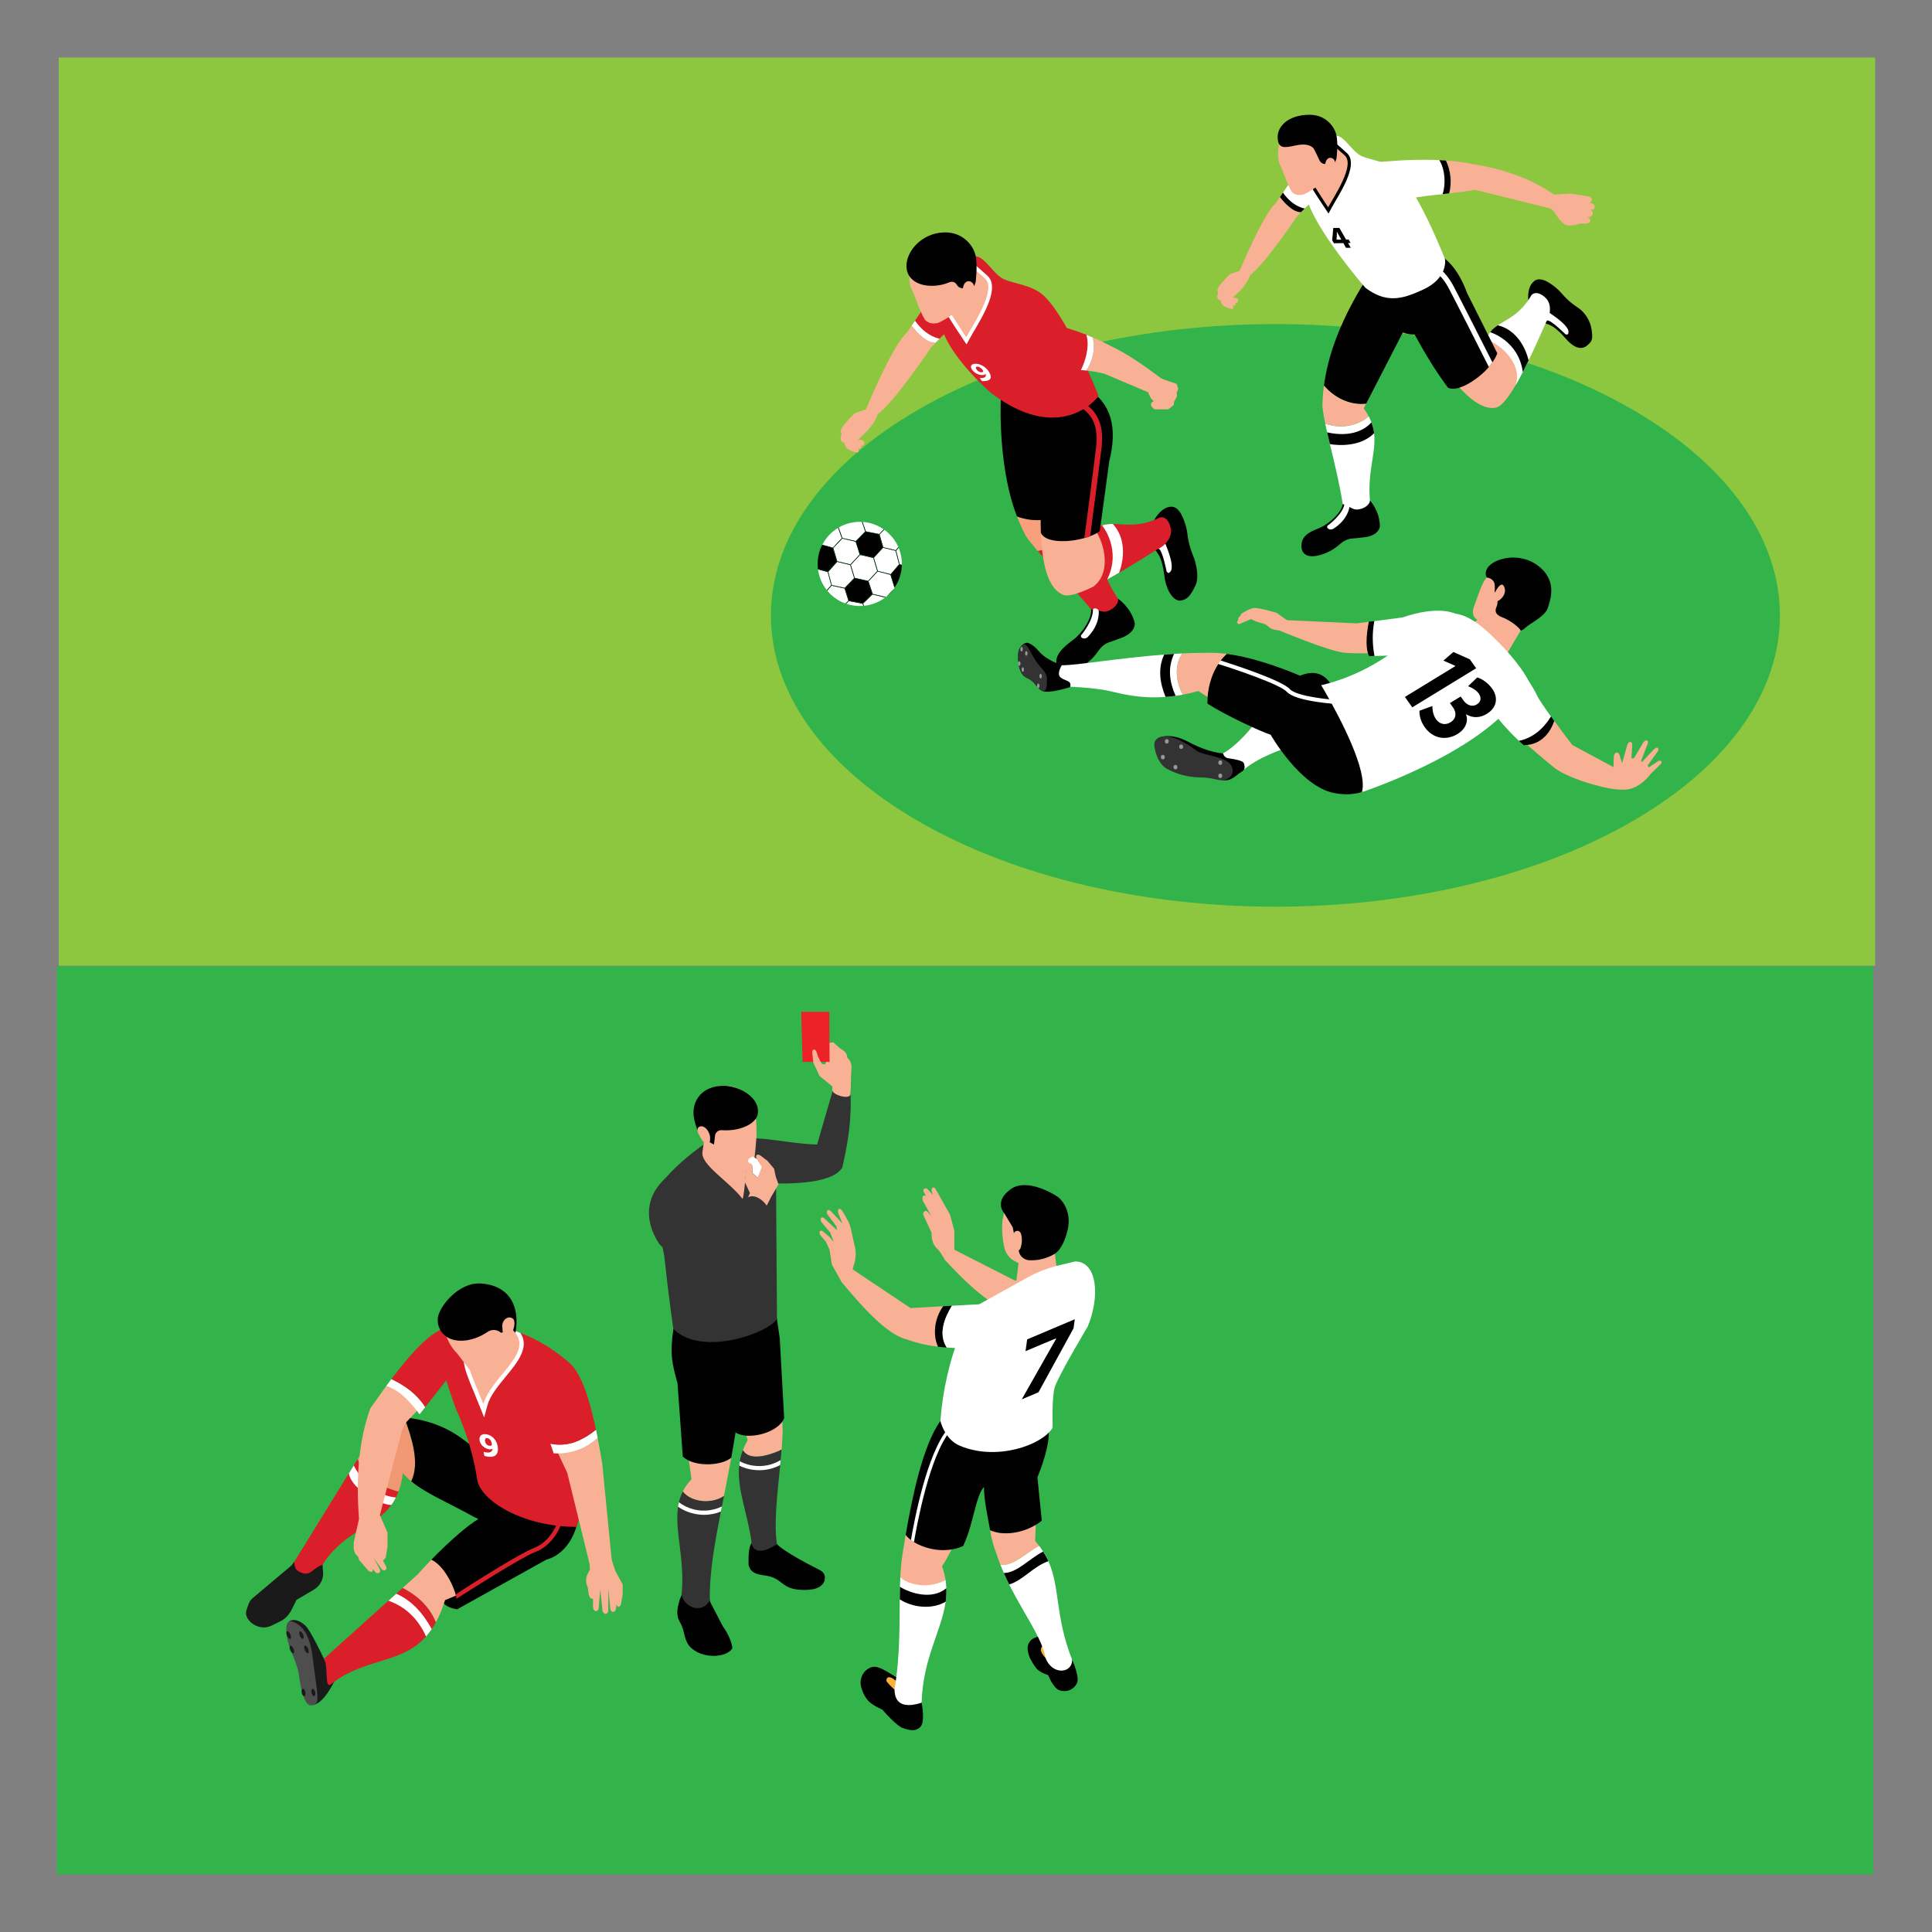<?xml version="1.0" encoding="utf-8"?>
<!-- Generator: Adobe Illustrator 16.0.0, SVG Export Plug-In . SVG Version: 6.00 Build 0)  -->
<!DOCTYPE svg PUBLIC "-//W3C//DTD SVG 1.1//EN" "http://www.w3.org/Graphics/SVG/1.1/DTD/svg11.dtd">
<svg version="1.1" id="Layer_1" xmlns="http://www.w3.org/2000/svg" xmlns:xlink="http://www.w3.org/1999/xlink" x="0px" y="0px"
	 width="85px" height="85px" viewBox="0 0 85 85" enable-background="new 0 0 85 85" xml:space="preserve">
<rect x="0" y="0" width="85" height="85" fill="#808080" stroke="none"/>
<g>
	<path fill="#8DC63F" d="M2.584,2.531H82.5v39.957H2.584V2.531z"/>
	<path fill="#32B44A" d="M71.809,18.013c8.668,5.005,8.668,13.119,0,18.124c-8.67,5.005-22.723,5.005-31.391,0
		c-8.668-5.004-8.668-13.119,0-18.124S63.139,13.008,71.809,18.013z"/>
	<path fill="#F9B195" d="M56.111,8.959l0.201-0.291c0.186,0.244,0.561,0.671,0.928,0.67L57.07,9.51c0,0-1.447,2.152-2.076,2.592
		l-0.451-0.188C54.543,11.914,55.545,9.47,56.111,8.959z"/>
	<path fill="#FFFFFF" d="M56.312,8.668c0.186,0.246,0.562,0.671,0.928,0.669l0.164-0.164l0.951-0.961l-0.703-1.495l-1.207,1.758
		L56.312,8.668z M58.305,18.637c0.025,0.125,0.055,0.253,0.082,0.384c0.039,0.167,0.08,0.34,0.123,0.517
		c0.193,0.807,0.416,1.695,0.566,2.643c0.082,0.151,0.393,0.305,0.691,0.267c0.264-0.032,0.525-0.235,0.506-0.43
		c-0.09-0.979,0.117-1.681,0.18-2.326c0.021-0.214,0.027-0.422,0-0.633c-0.02-0.164-0.059-0.324-0.117-0.479
		c-0.035-0.091-0.074-0.178-0.119-0.263c-0.113,0.099-0.24,0.181-0.377,0.247C59.361,18.799,58.791,18.822,58.305,18.637
		L58.305,18.637z"/>
	<path fill="#F9B195" d="M58.18,17.848c0.021,0.246,0.066,0.51,0.123,0.788c0.488,0.187,1.059,0.163,1.537-0.074
		c0.137-0.065,0.264-0.148,0.377-0.247c-0.064-0.121-0.139-0.236-0.219-0.348l0.107-0.21c-0.711,0.08-1.396-0.262-1.855-0.8
		c-0.008,0.048-0.014,0.096-0.02,0.144C58.201,17.351,58.184,17.599,58.18,17.848L58.18,17.848z"/>
	<path fill="#010101" d="M58.25,16.959c0.459,0.538,1.145,0.879,1.855,0.799l0.256-0.494l1.529-2.969l-0.738-0.936l-1.156-0.892
		c-0.877,1.425-1.504,2.884-1.727,4.35L58.25,16.959z M67.24,13.209c0,0-0.064-0.469,0.17-0.756c0.17-0.209,0.361-0.191,0.586-0.098
		c0,0,0.395,0.182,0.711,0.553c0.32,0.371,0.547,0.512,0.766,0.664c0.219,0.153,0.486,0.502,0.547,0.909
		c0.059,0.407,0.051,0.508-0.174,0.705c-0.223,0.197-0.545,0.19-0.963-0.292c-0.416-0.481-0.65-0.594-0.885-0.664
		C67.766,14.161,67.24,13.209,67.24,13.209z"/>
	<path fill="#FFFFFF" d="M68.176,13.766c-0.002,0.011,0.773,0.477,0.832,0.808c-0.006,0.141-0.02,0.154-0.127,0.138
		c0,0-0.645-0.638-0.797-0.61C67.932,14.129,68.176,13.766,68.176,13.766z"/>
	<path fill="#FFFFFF" d="M66.684,16.948c0.109-0.19,0.215-0.384,0.314-0.579c0.086-0.168,0.17-0.338,0.254-0.509
		c0.254-0.526,0.521-1.118,0.791-1.732c0.146-0.201,0.227-0.644,0.041-0.923c-0.115-0.172-0.475-0.45-0.701-0.228
		c-0.492,0.853-1.07,1.058-1.486,1.336c-0.133,0.086-0.244,0.181-0.336,0.302c-0.07,0.094-0.123,0.196-0.158,0.307
		C66.141,15.349,66.643,16.117,66.684,16.948L66.684,16.948z"/>
	<path fill="#F9B195" d="M63.611,16.304c0.088,0.122,0.18,0.242,0.273,0.36c0.662,0.83,1.322,1.365,1.896,1.276
		c0.244-0.019,0.553-0.396,0.898-0.993c0.312-0.863-0.535-1.727-1.279-2.026c-0.006,0.018-0.014,0.037-0.018,0.056l-0.025-0.066
		C65.098,15.617,64.297,16.079,63.611,16.304z"/>
	<path fill="#010101" d="M62.238,14.717c0.488,0.898,0.914,1.589,1.461,2.332c0.379,0.241,1.326-0.333,1.805-0.904
		c0.057-0.066,0.107-0.135,0.156-0.203c0.096-0.138,0.172-0.272,0.215-0.398l-1.326-2.645c-0.49-1.339-1.287-2.041-2.443-1.982
		l-2.109,1.554C60.217,13.217,61.113,14.756,62.238,14.717L62.238,14.717z M60.273,22.016c0,0,0.443,0.479,0.434,1.156
		c0,0-0.029,0.378-0.662,0.463s-0.607,0.027-0.859,0.142c-0.25,0.116-0.393,0.402-1.006,0.61s-0.963,0.026-0.92-0.442
		c0.041-0.469,0.545-0.605,0.82-0.729c0.428-0.19,0.939-0.666,0.996-1.037c0.289,0.072,0.428,0.26,0.645,0.238
		C60.021,22.389,60.273,22.203,60.273,22.016z"/>
	<path fill="#FFFFFF" d="M59.369,22.308c0,0-0.059,0.556-0.715,0.959c-0.162,0.098-0.377-0.075-0.201-0.174
		c0,0,0.6-0.445,0.691-0.889C59.209,22.125,59.361,22.212,59.369,22.308z M63.764,12.729c0.299,0.567,1.285,2.514,1.74,3.416
		c0.057-0.064,0.107-0.133,0.156-0.203c-0.477-0.938-1.404-2.771-1.693-3.318c-0.414-0.791-0.93-1.144-1.666-1.144v0.229
		C62.949,11.709,63.389,12.014,63.764,12.729L63.764,12.729z"/>
	<path fill="#010101" d="M66.998,16.367c0.086-0.168,0.17-0.337,0.254-0.508c-0.01-0.045-0.268-1.283-1.355-1.547
		c-0.133,0.087-0.244,0.18-0.338,0.303C65.561,14.615,66.805,14.974,66.998,16.367z"/>
	<path fill="#FFFFFF" d="M62.592,12.75c-0.309,0.139-0.604,0.267-0.906,0.328c-0.496,0.105-1.008,0.041-1.613-0.416
		c0,0-0.504-0.576-1.074-1.34c-0.037-0.049-0.072-0.097-0.109-0.146c-0.143-0.194-0.281-0.392-0.418-0.591
		c-0.018-0.025-0.035-0.055-0.055-0.08c-0.58-0.871-1.074-1.799-1.004-2.361c0.158-1.295,0.145-2.585,1.473-2.152
		c0.297,0.098,0.551,0.558,0.879,0.793c0.328,0.24,0.992,0.24,1.52,0.595c0.977,0.651,2.289,4.019,2.289,4.019
		S63.732,12.234,62.592,12.75z"/>
	<path fill="#010101" d="M58.561,9.186c0.035-0.068,0.092-0.162,0.154-0.271c0.41-0.695,1.031-1.748,0.539-2.185
		c-0.734-0.67-0.818-0.67-0.875-0.67c-0.043,0-0.084,0.019-0.111,0.048c-0.459,0.446-1.008,1.023-1.008,1.254
		c0,0.229,0.662,1.25,1.057,1.836l0.133,0.197L58.561,9.186L58.561,9.186z"/>
	<path fill="#F9B195" d="M58.371,6.205c0.031-0.059,0.789,0.632,0.789,0.632c0.479,0.425-0.486,1.832-0.727,2.282
		c0,0-1.031-1.537-1.031-1.756C57.402,7.143,58.371,6.205,58.371,6.205z"/>
	<path fill="#F9B195" d="M58.365,7.496c0,0-0.029,0.309-0.182,0.494c-0.154,0.187-0.734,0.562-0.902,0.582
		c-0.168,0.021-0.293,0.004-0.422-0.106c-0.131-0.11-0.486-1.101-0.486-1.101s-0.1-0.146-0.131-0.349
		c-0.109-0.749,0.334-1.375,0.625-1.636c0.291-0.262,0.674-0.344,1.055-0.253s0.748,0.42,0.836,0.849c0.076,0.375,0,0.98,0,0.98
		L58.365,7.496L58.365,7.496z"/>
	<path fill="#010101" d="M57.625,5.049c0.104,0,0.205,0.013,0.309,0.037c0.426,0.102,0.781,0.465,0.867,0.883
		c0.076,0.378,0.004,0.971,0,0.996l-0.002,0.011c-0.064,0.209-0.16,0.336-0.281,0.388l-0.102-0.171l-0.021,0.007
		c-0.125,0.045-0.268-0.009-0.332-0.125c-0.057-0.1-0.219-0.49-0.295-0.576c-0.527-0.438-1.412,0.354-1.541-0.297
		C56.109,5.613,56.633,5.049,57.625,5.049z"/>
	<path fill="#F9B195" d="M58.48,6.949c0.07-0.021,0.15,0.008,0.199,0.062c0.051,0.057,0.07,0.133,0.066,0.207
		c-0.002,0.075-0.027,0.146-0.061,0.213c-0.031,0.062-0.074,0.126-0.143,0.145C58.252,7.652,58.217,7.029,58.48,6.949z"/>
	<path fill="#F9B195" d="M55.156,11.636l-0.162,0.467c0,0-0.035,0.191-0.256,0.476c-0.223,0.285-0.5,0.504-0.5,0.504l0.158,0.037
		c0.145,0.039,0.074,0.236-0.059,0.211c0.074,0.064-0.02,0.147-0.127,0.111c0.088,0.057,0.062,0.181-0.053,0.142
		c0,0-0.307-0.062-0.387-0.19s-0.059-0.169-0.059-0.169s-0.201-0.03-0.146-0.253c0.02-0.077,0.035-0.129,0.035-0.129
		s-0.104-0.031,0.031-0.24s0.48-0.542,0.48-0.542l0.428-0.144l0.352-0.391L55.156,11.636L55.156,11.636z"/>
	<path fill="#010101" d="M56.312,8.668c0.186,0.246,0.562,0.671,0.928,0.669l0.164-0.164c0,0-0.521-0.063-0.959-0.698
		C56.443,8.475,56.312,8.668,56.312,8.668z"/>
	<path fill="#F9B195" d="M63.615,7.062c0.434,0.031,0.848,0.085,1.238,0.169c1.291,0.209,2.457,0.6,3.523,1.33v0.652l-3.492-0.865
		c-0.377,0.075-0.752,0.122-1.129,0.163C63.885,8.029,63.824,7.5,63.615,7.062z"/>
	<path fill="#FFFFFF" d="M61.33,8.906c0.729-0.218,1.438-0.291,2.137-0.365c0.098-0.01,0.193-0.021,0.291-0.031
		c0.127-0.48,0.066-1.01-0.143-1.448c-0.09-0.006-0.18-0.012-0.271-0.016c-0.816-0.041-1.697-0.003-2.611,0.077
		C59.996,7.363,60.471,9.119,61.33,8.906z"/>
	<path fill="#010101" d="M63.334,7.062c0.244,0.396,0.281,1.058,0.133,1.479c0.098-0.012,0.193-0.021,0.291-0.032
		c0.127-0.481,0.066-1.009-0.143-1.448c-0.09-0.006-0.18-0.012-0.271-0.016L63.334,7.062L63.334,7.062z M58.387,19.021
		c0.039,0.167,0.08,0.34,0.123,0.517c0,0,1.051,0.211,1.771-0.328c0.061-0.046,0.119-0.097,0.174-0.151
		c-0.021-0.164-0.061-0.325-0.119-0.479c0,0-0.088,0.119-0.279,0.244C59.764,19.012,59.232,19.211,58.387,19.021L58.387,19.021
		L58.387,19.021z"/>
	<path fill="#F9B195" d="M67.889,8.472l0.488,0.089l0.73-0.044l0.799,0.127c0.164,0.035,0.17,0.228,0.025,0.278
		c0.289,0.02,0.307,0.34,0.012,0.312c0.248,0.09,0.131,0.369-0.152,0.312c0.27,0.072,0.227,0.31-0.076,0.289h-0.201
		c0,0-0.377,0.145-0.615,0.062c-0.236-0.083-0.521-0.579-0.521-0.579l-0.152-0.145L67.889,8.472z"/>
	<g>
		<path fill="#010101" d="M59.219,10.904l-0.117-0.209l-0.414,0.008l-0.078-0.133l0.049-0.539l0.268-0.004l0.295,0.512l0.111-0.002
			l0.088,0.152l-0.111,0.002l0.119,0.209L59.219,10.904L59.219,10.904z M59.012,10.541l-0.109-0.192
			c-0.031-0.053-0.061-0.108-0.086-0.163c-0.004,0.057,0,0.108,0,0.164l-0.016,0.193C58.803,10.547,59.012,10.541,59.012,10.541
			L59.012,10.541z"/>
	</g>
	<g>
		<path fill="#F9B195" d="M39.877,14.658l0.229-0.329c0.211,0.277,0.639,0.761,1.053,0.76l-0.193,0.196c0,0-1.641,2.44-2.354,2.938
			L38.1,18.01C38.1,18.01,39.236,15.236,39.877,14.658z"/>
		<path fill="#DA1F2B" d="M40.105,14.328c0.211,0.277,0.639,0.761,1.053,0.759l0.184-0.188l1.08-1.09l-0.799-1.694l-1.369,1.993
			L40.105,14.328z M47.246,22.966c1.16,0.757,0.945,1.909,1.941,3.375c0.256,0.355-0.66,0.939-0.949,0.758
			c-0.863-1.104-1.865-2.026-2.588-2.862C46.346,24.138,46.988,23.653,47.246,22.966z"/>
		<path fill="#F89F7C" d="M46.859,22.509l0.008,0.248c0.131,0.061,0.258,0.131,0.379,0.209c-0.258,0.688-0.9,1.172-1.596,1.271
			c-0.195-0.226-0.373-0.445-0.52-0.66c-0.145-0.276-0.273-0.562-0.389-0.855C45.439,22.981,46.246,22.944,46.859,22.509z"/>
		<path fill="#010101" d="M44.039,17.308l1.537,0.618l1.156,0.484l0.127,4.098c-0.613,0.437-1.42,0.474-2.117,0.212
			C44.158,21.224,43.959,19.123,44.039,17.308L44.039,17.308z M50.783,22.879c0,0,0.221-0.447,0.592-0.561
			c0.273-0.083,0.428,0.045,0.57,0.261c0,0,0.232,0.39,0.295,0.9c0.061,0.511,0.174,0.768,0.275,1.029s0.262,0.874,0.074,1.264
			c-0.188,0.391-0.338,0.612-0.646,0.652c-0.311,0.04-0.641-0.444-0.719-1.11c-0.082-0.666-0.223-0.902-0.385-1.1
			S50.783,22.879,50.783,22.879z"/>
		<path fill="#FFFFFF" d="M51.271,23.917c-0.008,0.009,0.395,0.871,0.25,1.193c-0.088,0.118-0.107,0.123-0.191,0.044
			c0,0-0.186-0.935-0.336-1S51.271,23.917,51.271,23.917L51.271,23.917z"/>
		<path fill="#DA1F2B" d="M48.096,25.812c0.207-0.101,0.414-0.208,0.617-0.32c0.174-0.096,0.348-0.192,0.52-0.293
			c0.533-0.31,1.113-0.67,1.711-1.046c0.244-0.09,0.576-0.429,0.578-0.779c0.002-0.219-0.148-0.672-0.479-0.612
			c-0.932,0.453-1.557,0.292-2.084,0.29c-0.164-0.001-0.318,0.014-0.471,0.066c-0.107,0.036-0.213,0.092-0.318,0.174
			C48.564,24.099,48.549,25.065,48.096,25.812z"/>
		<path fill="#F9B195" d="M48.139,23.256l-0.016,0.074c0.016-0.015,0.031-0.026,0.047-0.038c0.475,0.7,0.705,1.95-0.074,2.521
			c-0.652,0.316-1.145,0.465-1.369,0.337c-0.631-0.297-0.883-1.364-0.932-2.708C46.525,23.651,47.496,23.721,48.139,23.256
			L48.139,23.256z"/>
		<path fill="#010101" d="M45.939,20.288c-0.109,1.071-0.18,2.185-0.145,3.154c0.188,0.435,1.156,0.443,1.912,0.231
			c0.086-0.024,0.172-0.052,0.256-0.084c0.164-0.062,0.312-0.135,0.424-0.218l0.418-3.085c0.367-1.456,0.094-2.538-0.947-3.176
			l-3.35,1.474C44.738,19.417,45.121,20.086,45.939,20.288z M49.188,26.341c0,0,0.574,0.375,0.736,1.071
			c0,0,0.064,0.394-0.561,0.641s-0.615,0.182-0.842,0.363c-0.229,0.181-0.297,0.509-0.873,0.877
			c-0.574,0.368-1.098,0.396-1.172-0.092c-0.074-0.489,0.523-0.884,0.773-1.078c0.389-0.303,0.791-0.918,0.756-1.312
			c0.312,0,0.502,0.156,0.719,0.08C49.023,26.785,49.236,26.53,49.188,26.341z"/>
		<path fill="#FFFFFF" d="M48.338,26.867c0,0,0.082,0.582-0.484,1.16c-0.143,0.142-0.404,0.02-0.25-0.127
			c0,0,0.498-0.605,0.479-1.083C48.129,26.721,48.305,26.771,48.338,26.867z"/>
		<path fill="#DA1F2B" d="M48.223,19.674c-0.076,0.67-0.377,2.946-0.516,4.001c0.086-0.024,0.172-0.052,0.256-0.084
			c0.145-1.099,0.424-3.241,0.5-3.888c0.107-0.935-0.129-1.546-0.771-1.984l-0.135,0.2C48.121,18.305,48.32,18.83,48.223,19.674z"/>
		<path fill="#FFFFFF" d="M48.713,25.492c0.174-0.096,0.348-0.192,0.52-0.293c0.02-0.045,0.521-1.276-0.273-2.147
			c-0.164-0.001-0.316,0.014-0.471,0.065C48.488,23.117,49.365,24.163,48.713,25.492L48.713,25.492z"/>
		<g>
			<path fill="#DA1F2B" d="M43.602,17.29c1.109,0.84,2.029,1.098,2.754,1.082c1.312-0.026,1.979-0.947,1.979-0.947
				s-1.488-3.816-2.594-4.56c-0.598-0.401-1.352-0.401-1.725-0.67c-0.371-0.271-0.658-0.791-0.996-0.899
				c-1.506-0.492-1.486,0.972-1.668,2.44S43.602,17.29,43.602,17.29z"/>
			<path fill="#FFFFFF" d="M42.652,14.916c0.041-0.078,0.104-0.185,0.176-0.308c0.467-0.79,1.17-1.983,0.613-2.478
				c-0.836-0.76-0.932-0.76-0.994-0.76c-0.049,0-0.094,0.021-0.125,0.055c-0.523,0.506-1.143,1.161-1.143,1.422
				c0,0.26,0.748,1.416,1.195,2.082l0.15,0.224L42.652,14.916L42.652,14.916z"/>
			<path fill="#F9B195" d="M42.439,11.535c0.035-0.065,0.895,0.715,0.895,0.715c0.543,0.482-0.551,2.078-0.824,2.589
				c0,0-1.168-1.743-1.168-1.992C41.342,12.599,42.439,11.535,42.439,11.535z"/>
			<path fill="#F9B195" d="M42.434,13c0,0-0.033,0.35-0.207,0.561c-0.176,0.211-0.83,0.635-1.021,0.66s-0.332,0.003-0.479-0.121
				c-0.148-0.125-0.553-1.247-0.553-1.247s-0.113-0.167-0.146-0.396c-0.125-0.85,0.377-1.56,0.707-1.854
				c0.33-0.296,0.766-0.39,1.195-0.286c0.432,0.103,0.85,0.477,0.947,0.963c0.086,0.426,0,1.112,0,1.112L42.434,13z"/>
			<path fill="#010101" d="M41.594,10.225c0.115,0,0.232,0.014,0.348,0.042c0.482,0.116,0.889,0.527,0.984,1.001
				c0.086,0.43,0.004,1.102,0,1.129l-0.002,0.014c-0.074,0.237-0.182,0.381-0.318,0.438l-0.115-0.191l-0.023,0.008
				c-0.145,0.05-0.303-0.01-0.377-0.143c-0.062-0.113-0.203-0.154-0.32-0.104c-0.713,0.305-1.73,0.187-1.875-0.549
				C39.762,11.201,40.467,10.225,41.594,10.225z"/>
			<path fill="#F9B195" d="M42.562,12.379c0.08-0.024,0.172,0.009,0.227,0.072c0.057,0.062,0.08,0.149,0.076,0.233
				s-0.031,0.166-0.068,0.241c-0.035,0.07-0.084,0.143-0.16,0.163C42.303,13.176,42.264,12.469,42.562,12.379L42.562,12.379z
				 M50.66,16.449l0.533,0.243l0.574,0.198l0.074,0.213l-0.068,0.157l0.008,0.178l-0.125,0.237l-0.021,0.151l-0.236,0.183h-0.562
				c-0.041,0-0.078-0.017-0.104-0.047l-0.064-0.073c-0.049-0.058-0.043-0.145,0.016-0.195c0.006-0.005,0.012-0.01,0.02-0.014
				l0.051-0.031l-0.125-0.132l-0.359-0.751L50.66,16.449L50.66,16.449z"/>
			<path fill="#DA1F2B" d="M45.43,16.123c0.756,0.169,1.412,0.11,2.125,0.158c0.078,0.006,0.158,0.012,0.238,0.02
				c0.293-0.427,0.408-0.969,0.277-1.461c-0.092-0.04-0.186-0.077-0.277-0.113c-0.543-0.214-1.104-0.381-1.678-0.498
				C43.854,13.814,44.24,15.898,45.43,16.123z"/>
			<path fill="#F9B195" d="M48.07,14.84c0.26,0.111,0.514,0.231,0.762,0.365c0.721,0.335,1.494,0.863,2.285,1.468
				c0,0,0.133,0.599-0.484,0.635l-2.027-0.858c-0.285-0.077-0.553-0.121-0.811-0.147C48.086,15.873,48.203,15.333,48.07,14.84z"/>
		</g>
		<path fill="#F9B195" d="M38.793,17.692l-0.184,0.529c0,0-0.039,0.217-0.291,0.54s-0.564,0.57-0.564,0.57l0.18,0.043
			c0.166,0.042,0.084,0.268-0.066,0.237c0.084,0.075-0.021,0.168-0.143,0.127c0.098,0.063,0.07,0.204-0.062,0.16
			c0,0-0.346-0.068-0.438-0.215c-0.092-0.146-0.066-0.191-0.066-0.191s-0.229-0.036-0.166-0.288
			c0.021-0.087,0.041-0.146,0.041-0.146s-0.115-0.035,0.035-0.271c0.15-0.237,0.545-0.615,0.545-0.615l0.486-0.163l0.395-0.443
			L38.793,17.692L38.793,17.692z"/>
		<path fill="#FFFFFF" d="M47.557,16.28c0.078,0.007,0.156,0.013,0.236,0.021c0.293-0.427,0.408-0.969,0.277-1.461
			c-0.092-0.04-0.186-0.077-0.277-0.113C47.801,14.744,48.016,15.323,47.557,16.28z M40.105,14.328
			c0.211,0.277,0.639,0.761,1.053,0.759l0.184-0.188c0,0-0.588-0.071-1.086-0.792C40.254,14.109,40.105,14.328,40.105,14.328
			L40.105,14.328z"/>
		<g>
			<path fill="#FFFFFF" d="M37.65,23.806c0.137-0.141,0.275-0.282,0.414-0.42c-0.025-0.079-0.053-0.158-0.078-0.237l-0.012-0.034
				l-0.004-0.004c-0.018-0.051-0.033-0.101-0.053-0.149c-0.355-0.019-0.713,0.067-1.021,0.247c0.057,0.152,0.111,0.307,0.164,0.461
				C37.234,23.712,37.422,23.756,37.65,23.806L37.65,23.806z"/>
			<path fill="#010101" d="M37.656,23.808c0.002,0.002,0.002,0.005,0.004,0.007c0.135-0.14,0.271-0.277,0.41-0.416
				c-0.002-0.004-0.004-0.009-0.006-0.014c-0.141,0.139-0.277,0.279-0.414,0.42c-0.229-0.051-0.416-0.094-0.59-0.136
				c-0.053-0.155-0.107-0.31-0.164-0.461l-0.002,0.001c0.059,0.146,0.111,0.299,0.168,0.466
				C37.246,23.715,37.434,23.758,37.656,23.808L37.656,23.808z M37.986,23.149l-0.012-0.034L37.986,23.149z"/>
			<path fill="#FFFFFF" d="M38.283,23.417c0.133,0.025,0.266,0.053,0.395,0.079c0.066-0.069,0.135-0.139,0.201-0.207
				c-0.273-0.192-0.598-0.306-0.932-0.327c0.047,0.128,0.094,0.265,0.143,0.416L38.283,23.417z"/>
			<path fill="#010101" d="M37.975,23.115l0.012,0.034c0.012,0.032,0.021,0.065,0.033,0.1c0.018,0.048,0.033,0.099,0.051,0.15
				l0.01-0.01c0.201,0.041,0.4,0.08,0.596,0.119c0.068-0.075,0.139-0.148,0.205-0.219l0,0c-0.066,0.068-0.135,0.138-0.201,0.207
				c-0.131-0.026-0.262-0.054-0.395-0.079l-0.193-0.039c-0.047-0.141-0.094-0.278-0.145-0.416c-0.01,0-0.02,0-0.027-0.001
				c0.02,0.049,0.035,0.098,0.055,0.149V23.115L37.975,23.115z"/>
			<path fill="#FFFFFF" d="M37.035,23.678c-0.051-0.153-0.104-0.304-0.16-0.455c-0.145,0.086-0.279,0.193-0.4,0.322
				s-0.219,0.271-0.295,0.421c0.145,0.043,0.297,0.086,0.465,0.13C36.773,23.955,36.902,23.815,37.035,23.678L37.035,23.678z"/>
			<path fill="#010101" d="M37.041,23.672l0.021,0.004c-0.053-0.156-0.107-0.312-0.168-0.466c-0.008,0.004-0.014,0.008-0.021,0.012
				c0.053,0.141,0.105,0.291,0.162,0.455c-0.133,0.138-0.264,0.277-0.393,0.418c-0.156-0.041-0.312-0.084-0.465-0.13
				c-0.002,0.004-0.006,0.007-0.006,0.011c0.152,0.045,0.309,0.09,0.467,0.132C36.773,23.955,36.906,23.812,37.041,23.672
				L37.041,23.672z"/>
			<path fill="#010101" d="M36.816,24.695c-0.074-0.229-0.129-0.414-0.182-0.582l0.004-0.006c-0.154-0.042-0.311-0.085-0.467-0.132
				c-0.164,0.325-0.229,0.691-0.186,1.052c0.137,0.036,0.277,0.074,0.432,0.114C36.553,24.989,36.686,24.841,36.816,24.695z"/>
			<path fill="#FFFFFF" d="M36.465,25.359l-0.051-0.191c-0.143-0.036-0.283-0.075-0.426-0.115c0.045,0.333,0.178,0.646,0.387,0.909
				c0.066-0.071,0.129-0.144,0.195-0.214C36.535,25.62,36.5,25.49,36.465,25.359L36.465,25.359z"/>
			<path fill="#010101" d="M36.574,25.742c-0.039-0.126-0.076-0.254-0.109-0.382c0.035,0.13,0.07,0.26,0.105,0.388
				c-0.066,0.07-0.129,0.143-0.195,0.214h0.002C36.441,25.888,36.508,25.814,36.574,25.742L36.574,25.742L36.574,25.742z
				 M36.41,25.153l0.01-0.011c-0.154-0.04-0.295-0.078-0.434-0.114c0.002,0.009,0.002,0.017,0.002,0.023
				c0.131,0.038,0.271,0.076,0.426,0.115L36.41,25.153L36.41,25.153z"/>
			<path fill="#FFFFFF" d="M37.055,23.694c-0.133,0.139-0.264,0.277-0.393,0.419c0.053,0.17,0.107,0.354,0.174,0.58
				c0.166,0.042,0.352,0.086,0.574,0.14l0.031-0.033c0.129-0.138,0.254-0.272,0.379-0.405c-0.059-0.188-0.115-0.376-0.176-0.563
				C37.416,23.78,37.23,23.736,37.055,23.694L37.055,23.694z"/>
			<path fill="#010101" d="M37.41,24.833l0.031-0.033L37.41,24.833c-0.191-0.045-0.383-0.091-0.574-0.14
				c-0.057-0.193-0.115-0.387-0.174-0.58c0.129-0.142,0.26-0.28,0.393-0.419c0.174,0.042,0.361,0.085,0.59,0.137
				c0.061,0.188,0.119,0.375,0.178,0.563l0.004-0.005c0.002-0.001,0.004-0.001,0.008-0.001c-0.059-0.19-0.119-0.38-0.18-0.569
				l0.006-0.005c0-0.002-0.002-0.004-0.002-0.007c-0.225-0.05-0.412-0.093-0.596-0.131l-0.021-0.004
				c-0.137,0.141-0.27,0.287-0.398,0.437c-0.004,0.002-0.004,0.004-0.006,0.006c0.053,0.167,0.107,0.352,0.182,0.581l0,0
				C36.998,24.733,37.184,24.778,37.41,24.833L37.41,24.833z"/>
			<path fill="#FFFFFF" d="M38.619,25.117c0.211,0.053,0.395,0.101,0.564,0.146c0.125-0.144,0.25-0.29,0.371-0.438
				c-0.055-0.205-0.107-0.414-0.152-0.595c-0.037-0.009-0.074-0.019-0.113-0.027l-0.01-0.004c-0.145-0.034-0.285-0.068-0.428-0.102
				c-0.135,0.147-0.27,0.294-0.404,0.441C38.504,24.732,38.561,24.926,38.619,25.117z"/>
			<path fill="#010101" d="M39.402,24.232c0.051,0.198,0.102,0.396,0.152,0.596c-0.121,0.146-0.246,0.293-0.371,0.437
				c-0.189-0.051-0.377-0.1-0.564-0.146c-0.059-0.192-0.115-0.386-0.172-0.577c0.135-0.147,0.27-0.294,0.404-0.441
				c-0.002-0.001-0.006-0.001-0.008-0.002c0-0.002-0.002-0.005-0.002-0.007c-0.135,0.146-0.27,0.294-0.404,0.441
				c0.066,0.202,0.125,0.397,0.184,0.593c0.219,0.048,0.402,0.096,0.57,0.142l0.002,0.006c0.125-0.143,0.25-0.289,0.371-0.436
				C39.502,24.622,39.447,24.413,39.402,24.232L39.402,24.232L39.402,24.232z M39.279,24.202l0.01,0.002L39.279,24.202z"/>
			<path fill="#FFFFFF" d="M39.58,24.82c0.033,0.011,0.064,0.021,0.098,0.029c0.006-0.258-0.043-0.514-0.143-0.752
				c-0.037,0.043-0.072,0.086-0.109,0.128C39.479,24.424,39.527,24.622,39.58,24.82z"/>
			<path fill="#010101" d="M39.41,24.234c-0.004,0-0.006-0.001-0.008-0.002c0.045,0.181,0.1,0.39,0.162,0.604l0.006-0.006
				c0.035,0.011,0.07,0.021,0.105,0.032V24.85c-0.031-0.01-0.062-0.02-0.096-0.029c-0.053-0.197-0.104-0.396-0.154-0.595
				c0.037-0.042,0.072-0.085,0.109-0.128l0,0c-0.039,0.044-0.076,0.09-0.113,0.134C39.418,24.236,39.41,24.234,39.41,24.234
				L39.41,24.234z M37.832,24.389c0.025,0.001,0.111,0.021,0.111,0.021c0.166,0.037,0.328,0.075,0.492,0.113l0.002,0.007
				c0.135-0.146,0.27-0.293,0.404-0.44c-0.074-0.24-0.125-0.416-0.172-0.577l0.004-0.005c-0.193-0.04-0.395-0.079-0.596-0.119
				l-0.01,0.01c-0.139,0.138-0.275,0.275-0.41,0.416l-0.006,0.005C37.715,24.007,37.773,24.197,37.832,24.389L37.832,24.389z"/>
			<path fill="#FFFFFF" d="M38.857,24.074c0.205,0.048,0.385,0.092,0.551,0.134c0.039-0.045,0.078-0.093,0.117-0.139
				c-0.102-0.23-0.248-0.438-0.434-0.61c-0.061-0.057-0.125-0.108-0.191-0.155c-0.068,0.07-0.137,0.14-0.203,0.209
				C38.752,23.701,38.807,23.888,38.857,24.074L38.857,24.074z"/>
			<path fill="#010101" d="M38.67,23.514c0.049,0.162,0.1,0.337,0.172,0.577l0.004,0.007l0.008,0.002
				c0.152,0.036,0.295,0.069,0.426,0.103l0.012,0.002c0.037,0.01,0.074,0.019,0.111,0.028l0.008,0.002c0,0,0.008,0.002,0.014-0.004
				c0.037-0.044,0.074-0.089,0.111-0.134c-0.004-0.009-0.006-0.018-0.01-0.027c-0.039,0.046-0.078,0.093-0.117,0.139
				c-0.184-0.047-0.365-0.091-0.549-0.134c-0.055-0.188-0.107-0.375-0.162-0.561c0.066-0.07,0.137-0.14,0.203-0.21
				c-0.006-0.005-0.014-0.01-0.021-0.014c-0.066,0.07-0.135,0.144-0.205,0.219L38.67,23.514L38.67,23.514z"/>
			<path fill="#FFFFFF" d="M37.617,25.426c0.189,0.043,0.383,0.086,0.572,0.131c0.137-0.144,0.271-0.288,0.404-0.431
				c-0.059-0.192-0.115-0.386-0.172-0.578c-0.16-0.038-0.322-0.075-0.484-0.112l-0.1-0.021c-0.137,0.145-0.271,0.291-0.41,0.437
				l0.021,0.066c0.051,0.17,0.102,0.339,0.154,0.507L37.617,25.426L37.617,25.426z"/>
			<path fill="#010101" d="M38.436,24.524c-0.164-0.039-0.326-0.077-0.49-0.113c0,0-0.088-0.021-0.111-0.021
				c-0.004,0-0.006,0-0.008,0.001l-0.004,0.005c-0.137,0.146-0.273,0.292-0.41,0.438l0.008,0.001
				c0.006,0.002,0.031,0.082,0.031,0.082l-0.02-0.065c0.135-0.146,0.271-0.292,0.408-0.438l0.1,0.021
				c0.162,0.038,0.322,0.075,0.482,0.113c0.059,0.191,0.113,0.385,0.172,0.577c-0.133,0.145-0.268,0.289-0.402,0.432
				c-0.191-0.044-0.383-0.088-0.574-0.131l-0.014-0.003l0.002,0.007l-0.004,0.006c0.193,0.044,0.391,0.088,0.586,0.134
				c0.143-0.157,0.279-0.305,0.412-0.448l0.021,0.005c-0.059-0.194-0.117-0.391-0.184-0.593L38.436,24.524L38.436,24.524z"/>
			<path fill="#010101" d="M37.178,25.887c0.07,0.208,0.125,0.383,0.178,0.541c0.203,0.033,0.406,0.071,0.605,0.11l0.002,0.001
				c0.141-0.142,0.275-0.274,0.408-0.408c-0.064-0.173-0.125-0.354-0.188-0.557l0.004-0.006c-0.195-0.045-0.393-0.09-0.586-0.134
				C37.457,25.595,37.318,25.74,37.178,25.887z"/>
			<path fill="#FFFFFF" d="M37.348,26.446c-0.041,0.039-0.082,0.078-0.121,0.117c0.242,0.083,0.502,0.115,0.76,0.092
				c-0.012-0.03-0.023-0.062-0.035-0.095C37.748,26.521,37.541,26.482,37.348,26.446z"/>
			<path fill="#010101" d="M37.963,26.539v-0.002c-0.203-0.04-0.404-0.076-0.607-0.11v0.001c-0.045,0.046-0.088,0.089-0.133,0.134
				l0.004,0.001c0.039-0.039,0.08-0.078,0.121-0.117c0.193,0.036,0.4,0.075,0.604,0.115c0.012,0.032,0.023,0.063,0.035,0.095
				c-0.012-0.033-0.025-0.066-0.037-0.102L37.963,26.539z"/>
			<path fill="#FFFFFF" d="M39.176,25.29c-0.186-0.052-0.375-0.101-0.562-0.146c-0.133,0.146-0.268,0.289-0.404,0.431
				c0.061,0.186,0.121,0.37,0.186,0.554c0.213,0.048,0.4,0.094,0.578,0.139c0.018-0.013,0.033-0.024,0.049-0.038
				c0.102-0.104,0.201-0.212,0.299-0.318c0.012-0.018,0.021-0.034,0.035-0.051C39.291,25.67,39.232,25.479,39.176,25.29
				L39.176,25.29z"/>
			<path fill="#010101" d="M39.051,26.201c0.094-0.1,0.182-0.196,0.268-0.293v-0.001c-0.098,0.108-0.195,0.215-0.297,0.319
				C39.031,26.219,39.041,26.211,39.051,26.201z M39.188,25.278c0.002-0.002,0.004-0.004,0.006-0.006l-0.002-0.006
				c-0.189-0.052-0.379-0.1-0.57-0.142l-0.02-0.005c-0.135,0.144-0.271,0.292-0.412,0.448l-0.006,0.006
				c0.064,0.203,0.125,0.384,0.189,0.557l0.002-0.001c0.229,0.045,0.42,0.091,0.598,0.136c-0.178-0.045-0.365-0.09-0.578-0.138
				c-0.064-0.185-0.125-0.368-0.184-0.555c0.135-0.142,0.271-0.285,0.402-0.431c0.211,0.052,0.396,0.1,0.564,0.146
				c0.057,0.19,0.113,0.38,0.176,0.568l0.01-0.014C39.301,25.656,39.242,25.469,39.188,25.278L39.188,25.278z"/>
			<path fill="#FFFFFF" d="M37.578,25.43c-0.051-0.167-0.102-0.337-0.152-0.507l-0.021-0.066c-0.191-0.045-0.383-0.091-0.574-0.139
				c-0.131,0.146-0.262,0.294-0.393,0.442l0.053,0.192c0.035,0.13,0.07,0.259,0.104,0.386c0.199,0.045,0.398,0.088,0.57,0.124
				C37.303,25.72,37.441,25.576,37.578,25.43z"/>
			<path fill="#010101" d="M37.602,25.435l0.004-0.005c-0.053-0.171-0.104-0.342-0.154-0.514c0,0-0.025-0.08-0.031-0.082
				l-0.008-0.002c-0.229-0.055-0.414-0.1-0.594-0.138l0,0c-0.135,0.148-0.268,0.297-0.398,0.448l-0.01,0.011l0.004,0.015
				l0.053,0.191c0.033,0.128,0.07,0.255,0.109,0.382c0.219,0.043,0.434,0.09,0.596,0.124l0.008,0.021
				C37.318,25.74,37.457,25.595,37.602,25.435z M37.164,25.863c-0.189-0.04-0.381-0.082-0.57-0.124
				c-0.033-0.127-0.068-0.256-0.104-0.386l-0.051-0.192c0.129-0.148,0.262-0.298,0.393-0.442c0.166,0.042,0.35,0.086,0.574,0.139
				l0.02,0.066c0.053,0.17,0.104,0.339,0.154,0.507C37.441,25.576,37.303,25.72,37.164,25.863L37.164,25.863z"/>
			<path fill="#FFFFFF" d="M37.328,26.429c-0.059-0.179-0.115-0.359-0.17-0.54c-0.189-0.041-0.381-0.082-0.57-0.125
				c-0.064,0.072-0.131,0.145-0.195,0.217c0.053,0.064,0.107,0.125,0.168,0.183c0.184,0.172,0.4,0.305,0.639,0.391
				C37.242,26.513,37.285,26.471,37.328,26.429L37.328,26.429z"/>
			<path fill="#010101" d="M37.355,26.429L37.355,26.429c-0.053-0.158-0.107-0.333-0.178-0.542l-0.006-0.021
				c-0.164-0.034-0.379-0.079-0.598-0.122l0,0c-0.066,0.071-0.133,0.145-0.197,0.219c0.004,0.007,0.01,0.014,0.016,0.021
				c0.064-0.072,0.131-0.145,0.195-0.217c0.201,0.045,0.41,0.09,0.57,0.124c0.055,0.181,0.111,0.361,0.17,0.54
				c-0.043,0.042-0.086,0.084-0.131,0.125c0.008,0.003,0.018,0.005,0.023,0.008C37.268,26.518,37.311,26.475,37.355,26.429
				L37.355,26.429z M39.57,24.831l-0.006,0.006c-0.121,0.146-0.246,0.293-0.373,0.436c0,0.002-0.002,0.004-0.004,0.006
				c0.055,0.189,0.113,0.378,0.174,0.566c0.197-0.291,0.307-0.631,0.314-0.981C39.643,24.853,39.607,24.842,39.57,24.831z
				 M39.18,26.078c0.049-0.054,0.096-0.11,0.139-0.168c-0.086,0.096-0.174,0.191-0.268,0.292
				C39.096,26.162,39.139,26.121,39.18,26.078L39.18,26.078z"/>
			<path fill="#FFFFFF" d="M38.387,26.152c-0.137,0.137-0.271,0.27-0.412,0.401c0.014,0.034,0.025,0.067,0.037,0.1
				c0.34-0.033,0.662-0.161,0.936-0.366C38.76,26.239,38.572,26.194,38.387,26.152L38.387,26.152z"/>
			<path fill="#010101" d="M38.373,26.13L38.373,26.13c-0.135,0.135-0.271,0.268-0.41,0.409l-0.016,0.015
				c0.014,0.035,0.025,0.068,0.037,0.102c0.01-0.001,0.02-0.001,0.025-0.002c-0.012-0.032-0.023-0.065-0.037-0.1
				c0.141-0.131,0.277-0.265,0.412-0.401c0.205,0.047,0.391,0.092,0.561,0.135c0.01-0.007,0.018-0.014,0.025-0.021
				C38.773,26.216,38.574,26.17,38.373,26.13L38.373,26.13z"/>
		</g>
		<g>
			<path fill="#FFFFFF" d="M43.104,16.632c0.027,0.002,0.053,0.002,0.092,0c0.061-0.003,0.115-0.02,0.145-0.046
				c0.035-0.033,0.039-0.081,0.018-0.138c-0.021,0.033-0.064,0.054-0.146,0.054c-0.152,0-0.344-0.088-0.443-0.232
				c-0.104-0.145-0.049-0.267,0.148-0.267c0.23,0,0.443,0.146,0.566,0.318c0.107,0.154,0.129,0.268,0.084,0.342
				c-0.041,0.063-0.135,0.1-0.271,0.104c-0.031,0.001-0.062,0.001-0.096,0L43.104,16.632L43.104,16.632z M42.967,16.26
				c0.045,0.063,0.125,0.119,0.211,0.119c0.059,0,0.08-0.023,0.082-0.049c0-0.011-0.004-0.021-0.02-0.043
				c-0.057-0.079-0.146-0.156-0.242-0.156C42.926,16.13,42.91,16.182,42.967,16.26L42.967,16.26z"/>
		</g>
	</g>
	<g>
		<path fill="#F9B195" d="M71.379,34.73c-0.225,0.034-0.744-0.059-1.301-0.218c-0.658-0.189-1.361-0.467-1.695-0.735
			c-0.258-0.208-0.721-0.593-1.189-1.003c-0.029-0.022-0.057-0.047-0.084-0.071c0.131-0.001,0.26-0.02,0.387-0.054
			c0.283-0.079,0.488-0.239,0.643-0.447c0.021-0.03,0.041-0.062,0.061-0.094c0.02-0.029,0.039-0.062,0.053-0.095
			c0.051-0.096,0.094-0.196,0.127-0.298c0.262,0.355,0.525,0.71,0.793,1.062l2.209,1.186C71.379,33.963,71.861,34.654,71.379,34.73
			L71.379,34.73z"/>
		<path fill="#FFFFFF" d="M67.625,30.601c-0.137-0.333-0.793-1.283-0.793-1.283s-1.293,1.61-1.117,2.012
			c0,0.003,0.002,0.009,0.004,0.013c0.107,0.189,0.561,0.739,1.109,1.252c0.646-0.072,1.131-0.461,1.41-1.07
			C67.943,31.117,67.68,30.734,67.625,30.601L67.625,30.601z"/>
		<path fill="#010101" d="M66.828,32.595c0.068,0.063,0.139,0.127,0.209,0.188c0.053,0,0.105-0.002,0.154-0.009
			c0.115-0.011,0.229-0.038,0.338-0.08c0.26-0.1,0.461-0.279,0.607-0.492c0.021-0.03,0.041-0.062,0.061-0.094
			c0.02-0.029,0.037-0.062,0.053-0.095c0.051-0.096,0.094-0.196,0.127-0.298c-0.047-0.064-0.092-0.128-0.139-0.192
			C67.869,32.11,67.402,32.473,66.828,32.595L66.828,32.595z"/>
		<path fill="#F9B195" d="M70.984,33.94L71,33.313c-0.002-0.221,0.197-0.286,0.256-0.086l0.107,0.356l0.229-0.802
			c0.061-0.192,0.227-0.181,0.221,0l-0.039,0.579h0.113l0.408-0.687c0.131-0.188,0.256-0.087,0.193,0.062l-0.289,0.743l0.045,0.045
			l0.516-0.55c0.174-0.17,0.25-0.028,0.178,0.08l-0.449,0.624l0.045,0.085l0.402-0.261c0.131-0.095,0.223,0.02,0.131,0.112
			l-0.441,0.432c0,0-0.547,0.786-1.299,0.688C70.572,34.637,70.984,33.94,70.984,33.94L70.984,33.94z"/>
		<path fill="#F9B195" d="M66.195,28.96c0-0.034,0.84-1.441,0.84-1.441l-1.34-0.771l-1.043,0.793L66.195,28.96L66.195,28.96z"/>
		<path fill="#010101" d="M56.906,29.89c0,0,1.178-0.862,1.758,0.424l-1.1,0.832L56.906,29.89z"/>
		<path fill="#FFFFFF" d="M56.52,32.217v0.714c0,0-0.289,0.093-0.664,0.259c-0.402,0.178-0.904,0.444-1.244,0.773l-1.1-0.386
			l0.295-0.432c0,0,0.395-0.193,0.949-0.788c0.193-0.204,0.404-0.457,0.627-0.767C55.383,31.591,56.416,31.647,56.52,32.217
			L56.52,32.217z"/>
		<path fill="#010101" d="M50.93,32.485c0,0,0.482-0.314,1.367,0.161c0.885,0.477,1.508,0.5,1.508,0.5s0.055,0.183,0.213,0.21
			c0.143,0.026,0.662,0.084,0.707,0.222c0.047,0.136,0.068,0.295-0.113,0.386s-0.406,0.408-0.781,0.363
			C53.453,34.281,50.93,32.485,50.93,32.485L50.93,32.485z"/>
		<path fill="#FFFFFF" d="M52.035,30.563c-0.25,0.046-0.502,0.079-0.756,0.099c-1.127,0.085-1.936-0.139-2.459-0.258
			c-0.727-0.166-1.934-0.199-1.934-0.199c-0.57-0.608-0.23-0.932-0.176-0.938c0.59,0.018,2.475-0.313,4.508-0.468
			c0.145-0.011,0.289-0.022,0.436-0.031c0.119-0.007,0.24-0.015,0.361-0.02C51.641,29.304,51.744,29.992,52.035,30.563
			L52.035,30.563z"/>
		<path fill="#010101" d="M61.332,34.141c0,0-0.662,0.271-1.416,0.707c-0.395,0.112-0.76,0.135-1.252,0.034
			c-1.473-0.302-2.762-2.558-2.762-2.558c-0.381-0.112-2.014-0.869-2.779-1.367c0-0.875,0.176-1.374,0.451-1.753
			c0.037-0.053,0.076-0.103,0.117-0.149c0.086-0.1,0.18-0.194,0.275-0.286c1.93,0.252,4.158,1.379,4.158,1.379l0.539,0.017
			C59.932,30.812,61.332,34.141,61.332,34.141z"/>
		<path fill="#FFFFFF" d="M59.055,30.814l-0.008,0.179c-0.207-0.012-2.035-0.119-2.434-0.557c-0.291-0.321-2.213-0.974-3.039-1.232
			c0.037-0.052,0.076-0.102,0.117-0.149c0.598,0.19,2.707,0.879,3.055,1.262C57.041,30.643,58.514,30.787,59.055,30.814z"/>
		<path fill="#F9B195" d="M53.969,28.768c-0.152-0.02-0.305-0.035-0.459-0.043c-0.484-0.012-0.988-0.001-1.492,0.023
			c-0.377,0.555-0.273,1.246,0.018,1.814c0.232-0.043,0.463-0.096,0.689-0.16c0,0,0.156,0.104,0.398,0.263
			C53.197,29.91,53.479,29.23,53.969,28.768z"/>
		<path fill="#010101" d="M47.037,30.242c0,0-0.926,0.3-1.197,0.149c-0.27-0.149-0.271-0.397-0.674-0.572s-0.393-0.938-0.359-1.137
			c0.018-0.104,0.066-0.203,0.143-0.279c0.012-0.012,0.02-0.021,0.031-0.031c0.002-0.002,0.006-0.003,0.01-0.007
			c0.053-0.042,0.113-0.072,0.178-0.089c0,0,0.236,0.009,0.551,0.39c0.316,0.382,0.994,0.601,0.994,0.601s-0.203,0.327-0.094,0.49
			c0.109,0.165,0.438,0.171,0.471,0.328C47.121,30.242,47.037,30.242,47.037,30.242z"/>
		<path fill="#333333" d="M46.061,29.837c-0.01,0.232,0.035,0.639-0.221,0.556c-0.271-0.148-0.271-0.397-0.674-0.572
			s-0.395-0.938-0.359-1.137c0.018-0.104,0.066-0.203,0.143-0.279c0.012-0.012,0.02-0.021,0.031-0.031
			c0.002-0.002,0.006-0.004,0.01-0.006c0.053-0.034,0.154-0.045,0.281,0.188c0.189,0.344,0.264,0.478,0.373,0.627
			C45.752,29.331,46.066,29.604,46.061,29.837z M50.787,32.692c-0.023,0.238,0.137,0.908,0.557,1.136
			c0.42,0.227,0.932,0.374,1.451,0.374c0.523,0,0.828,0.158,1.033,0.125c0.205-0.034,0.557-0.25,0.34-0.647
			c-0.215-0.397-1.248-0.454-1.498-0.635c-0.248-0.183-0.873-0.635-1.359-0.647C50.82,32.386,50.787,32.692,50.787,32.692z"/>
		<path fill="#010101" d="M51.723,30.614c-0.146,0.021-0.295,0.036-0.443,0.048c-0.268-0.65-0.334-1.278-0.061-1.862
			c0.145-0.011,0.289-0.022,0.436-0.031C51.377,29.355,51.434,29.975,51.723,30.614L51.723,30.614z"/>
		<path fill="#FFFFFF" d="M67.213,29.888c-1.135,2.95-7.295,4.961-7.295,4.961c0.277-0.922-0.971-3.268-1.531-4.254
			c-0.156-0.278-0.26-0.448-0.26-0.448c1.611-0.369,3.217-1.334,3.979-2.219c0.232-0.272,0.389-0.537,0.438-0.773
			c0.002-0.011,0.771-0.334,1.633-0.13c0.693,0.165,1.334,0.816,1.771,1.253C66.865,29.198,67.213,29.888,67.213,29.888
			L67.213,29.888z"/>
		<path fill="#F9B195" d="M60.221,27.356l-0.537,0.069l-3.057-0.139l-0.393,0.43c0,0,2.223,0.936,2.918,1.002
			c0.215,0.02,0.664,0.03,1.047,0.023C60.434,28.282,60.488,27.818,60.221,27.356L60.221,27.356z"/>
		<path fill="#F9B195" d="M56.906,27.576l-0.279-0.288l-0.461-0.325c0,0-0.787-0.242-1.006-0.212
			c-0.18,0.024-0.447,0.188-0.541,0.25c-0.021,0.014-0.035,0.037-0.035,0.062v0.028l-0.053,0.036
			c-0.033,0.021-0.053,0.058-0.053,0.097v0.057c-0.092,0.082-0.033,0.198,0.053,0.175l0.508-0.22c0,0,0.189,0.113,0.484,0.183
			c0.295,0.067,0.279,0.229,0.527,0.279c0.25,0.051,0.184,0.021,0.184,0.021l0.672,0.077V27.576L56.906,27.576L56.906,27.576z"/>
		<path fill="#010101" d="M60.221,27.356c-0.127,0.66-0.139,1.233,0.016,1.508c0.078-0.001,0.158-0.002,0.236-0.003l-0.008-1.535
			L60.221,27.356L60.221,27.356z"/>
		<path fill="#FFFFFF" d="M63.988,26.988c0,0-0.709-0.366-2.293,0.179l-1.23,0.159c-0.096,0.508-0.092,1.028,0.008,1.535
			c0.801-0.015,1.633-0.052,2.07-0.205C62.543,28.656,64.584,28.03,63.988,26.988z"/>
		<path fill="#F9B195" d="M65.236,27.365c0,0-0.629-0.079-0.373-0.721c0.254-0.641,0.322-1.083,0.719-1.407
			c0.398-0.322,0.943-0.687,1.68-0.38c0.738,0.308,0.893,0.937,0.816,1.299c-0.072,0.363-0.254,0.862-0.629,1.066
			c-0.375,0.205-0.412,0.295-0.412,0.295L65.236,27.365z"/>
		<path fill="#010101" d="M65.412,25.407c0,0,0.307,0.029,0.346,0.3c0.018,0.122,0,0.324,0,0.324l0.086,0.145
			c0,0,0.09,0.333,0,0.515c-0.086,0.183-0.062,0.355,0.254,0.47c0.318,0.112,0.775,0.462,0.805,0.586c0,0,0.08-0.004,0.248-0.163
			c0.166-0.159,0.826-0.466,0.945-0.834s0.453-1.253-0.5-1.911C66.584,24.138,65.084,24.763,65.412,25.407z"/>
		<path fill="#F9B195" d="M65.758,26.095c0,0-0.051,0.187-0.016,0.34c0.033,0.153,0.592-0.183,0.447-0.59
			C66.055,25.459,65.758,26.095,65.758,26.095z"/>
		<ellipse fill="#989898" cx="44.945" cy="28.56" rx="0.053" ry="0.1"/>
		<ellipse fill="#989898" cx="45.154" cy="28.748" rx="0.053" ry="0.1"/>
		<ellipse fill="#989898" cx="45.68" cy="30.173" rx="0.053" ry="0.1"/>
		<ellipse fill="#989898" cx="45.783" cy="29.747" rx="0.053" ry="0.1"/>
		<ellipse fill="#989898" cx="51.334" cy="32.616" rx="0.086" ry="0.1"/>
		<ellipse fill="#989898" cx="51.967" cy="32.853" rx="0.086" ry="0.1"/>
		<ellipse fill="#989898" cx="51.16" cy="33.31" rx="0.086" ry="0.1"/>
		<ellipse fill="#989898" cx="51.715" cy="33.75" rx="0.086" ry="0.1"/>
		<ellipse fill="#989898" cx="53.686" cy="34.131" rx="0.086" ry="0.1"/>
		<ellipse fill="#989898" cx="53.686" cy="33.552" rx="0.086" ry="0.1"/>
		<ellipse fill="#989898" cx="44.844" cy="29.192" rx="0.053" ry="0.1"/>
		<ellipse fill="#989898" cx="44.998" cy="29.456" rx="0.051" ry="0.1"/>
		<g>
			<path fill="#010101" d="M64.037,29.3c-0.004-0.006-0.533-0.236-0.533-0.236l0.438-0.379l0.725,0.323l0.279,0.392l-2.812,1.721
				l-0.324-0.458L64.037,29.3L64.037,29.3z M63.018,31.062c-0.002,0.121,0.021,0.383,0.158,0.576c0.176,0.246,0.428,0.27,0.641,0.14
				c0.275-0.17,0.26-0.444,0.111-0.653l-0.137-0.193l0.473-0.289l0.131,0.185c0.115,0.155,0.342,0.308,0.58,0.162
				c0.168-0.104,0.223-0.279,0.082-0.479c-0.117-0.165-0.34-0.278-0.469-0.32l0.406-0.387c0.195,0.055,0.471,0.234,0.656,0.496
				c0.307,0.432,0.16,0.865-0.227,1.101c-0.299,0.184-0.617,0.204-0.914,0.029l-0.01,0.005c0.111,0.28-0.006,0.632-0.373,0.857
				c-0.496,0.304-1.082,0.212-1.445-0.302c-0.186-0.261-0.246-0.541-0.227-0.723L63.018,31.062L63.018,31.062z"/>
		</g>
	</g>
	<g>
		<path fill="#32B44A" d="M2.5,42.512h79.914v39.957H2.5V42.512z"/>
		<path fill="#333333" d="M32.082,50.34c0.73-0.574,2.346-0.023,3.867,0.014l0.684-2.354c0.189-0.351,0.561-0.216,0.779-0.06
			c0.072,1.371-0.111,2.328-0.354,3.429c-0.504,0.813-2.754,0.694-3.424,0.694L32.082,50.34L32.082,50.34z"/>
		<path fill="#F9B195" d="M37.332,47.969c-0.092-0.256,0.104-0.246,0.098-0.318l0.027-0.61c0.025-0.168-0.023-0.338-0.135-0.466
			l-0.051-0.059c0-0.115-0.061-0.225-0.156-0.289l-0.191-0.131l-0.256-0.234l-0.633,0.062c-0.215,0.021-0.199,0.268,0.031,0.24
			l0.256,0.026l0.131,0.16l-0.145,0.494l-0.16-0.035l-0.164-0.332l-0.064-0.195c-0.064-0.17-0.189-0.127-0.188,0.029l0.049,0.416
			l0.279,0.604l0.568,0.463l0.004,0.203C36.729,48.219,37.355,48.262,37.332,47.969L37.332,47.969z"/>
		<path fill="#F9B195" d="M37.006,47.785l-0.674-1.017l-0.021,0.076l-0.16-0.035l-0.164-0.332l-0.064-0.195
			c-0.066-0.17-0.191-0.127-0.189,0.029l0.049,0.416l0.281,0.605l0.566,0.461l0.006,0.203c0.096,0.221,0.664,0.274,0.643-0.019
			c-0.094-0.256,0.158-0.258,0.152-0.33l0.008-0.151L37.006,47.785L37.006,47.785z"/>
		<path fill="#010101" d="M29.898,70.395c-0.107,0.404-0.127,0.521-0.062,0.814c0.066,0.153,0.129,0.223,0.203,0.436
			c0.088,0.264,0.096,0.711,0.506,0.959c0.49,0.354,1.406,0.33,1.676-0.082c-0.008-0.192-0.154-0.617-0.41-0.955l-0.557-1.069
			l-0.244-0.82l-0.721-0.244L29.898,70.395L29.898,70.395z"/>
		<path fill="#333333" d="M31.854,65.811c-0.031,0.156-0.062,0.312-0.094,0.469c-0.016,0.074-0.027,0.146-0.043,0.222
			c-0.266,1.348-0.512,2.705-0.488,3.905c-0.311,0.587-1.1,0.373-1.242-0.252c0.156-1.543-0.316-2.807-0.154-3.868
			c0.01-0.066,0.021-0.134,0.037-0.197c0.037-0.162,0.094-0.32,0.172-0.474C30.434,66.107,31.32,66.174,31.854,65.811L31.854,65.811
			z"/>
		<path fill="#F9B195" d="M30.27,64.006l0.156,1.074c-0.168,0.172-0.293,0.352-0.387,0.534c0.395,0.492,1.281,0.56,1.812,0.195
			c0.033-0.168,0.066-0.338,0.1-0.504c0.082-0.42,0.154-0.811,0.219-1.172C31.691,64.512,30.752,64.469,30.27,64.006L30.27,64.006z"
			/>
		<path fill="#010101" d="M32.678,59.871c1.371-1.509,1.375-2.324,1.373-2.412l-3.443,0.319l-0.98,0.689
			c-0.166,1.104-0.062,1.516,0.18,2.393l0.232,3.222c0.486,0.463,1.654,0.43,2.133,0.053C32.768,60.811,32.678,59.871,32.678,59.871
			L32.678,59.871z M33.07,67.893c-0.129,0.156-0.146,0.533-0.135,0.957c0.098,0.434,0.506,0.418,0.85,0.488
			c0.664,0.133,0.592,0.574,1.482,0.61c0.527,0.021,0.887-0.077,1.012-0.407c0.021-0.154,0.045-0.343-0.24-0.48
			c-1.539-0.771-1.83-1.1-1.83-1.1C34,67.86,33.91,66.996,33.91,66.996h-0.748L33.07,67.893L33.07,67.893z"/>
		<path fill="#F9B195" d="M32.672,62.609l0.223,0.75c-0.082,0.142-0.152,0.289-0.211,0.439c0.287,0.479,1.064,0.242,1.475,0.078
			c0.078-0.025,0.156-0.062,0.229-0.104c0.021-0.258,0.037-0.514,0.047-0.764L34.4,61.964
			C33.959,62.445,33.342,62.729,32.672,62.609z"/>
		<path fill="#333333" d="M34.385,63.773c-0.012,0.154-0.023,0.31-0.039,0.463c-0.008,0.072-0.014,0.146-0.02,0.22
			c-0.123,1.274-0.285,2.539-0.143,3.475c-0.633,0.438-1.059,0.359-1.111-0.037c-0.178-1.328-0.658-2.373-0.551-3.414
			c0.006-0.063,0.016-0.127,0.027-0.19c0.027-0.166,0.074-0.33,0.135-0.488c0.287,0.479,1.064,0.242,1.475,0.078
			C34.236,63.852,34.314,63.816,34.385,63.773L34.385,63.773z"/>
		<path fill="#010101" d="M34.5,62.387l-0.195-3.521l-0.254-1.723c-1.525-0.52-2.154,0.879-2.211,2.545l0.174,0.703l0.348,2.633
			C32.93,63.389,34.271,63.023,34.5,62.387L34.5,62.387z"/>
		<path fill="#333333" d="M34.184,58.041c-0.326,0.459-1.904,1.112-3.221,0.989c-0.516-0.049-0.992-0.217-1.338-0.562
			c0,0-0.182-1.195-0.404-3.232l-0.166-0.83l-0.342-1.692c0.223-0.394,0.307-0.58,0.564-0.881c0.566-0.658,1.367-1.277,1.982-1.689
			h2.027c0.465,0.438,0.721,1.137,0.857,1.982C34.146,52.127,34.184,58.041,34.184,58.041L34.184,58.041z"/>
		<path fill="#F9B195" d="M32.664,52.742c-0.582-0.762-1.852-1.502-1.758-2.059c0.078-0.574,0.123-0.885,0.123-0.885l1.604,0.395
			c0,0,0.25,0.25,0.262,0.463C32.895,50.656,32.746,52.742,32.664,52.742L32.664,52.742z"/>
		<path fill="#F9B195" d="M31.154,50.076c0,0,0.174,0.694,0.482,0.993c0.312,0.302,0.807,0.449,0.994,0.459
			c0.189,0.011,0.336-0.006,0.459-0.149s0.197-1.463,0.197-1.463c-0.004-0.513-0.012-0.664-0.072-0.949
			c-0.088-0.418-0.393-1.346-1.609-1.178c-0.588,0.08-0.951,0.51-1.029,1.026c-0.061,0.41,0.27,1.146,0.27,1.146L31.154,50.076
			L31.154,50.076z"/>
		<path fill="#010101" d="M30.832,50.045l0.578,0.309l0.045-0.346c-0.004-0.166,0.137-0.299,0.301-0.285
			c0.277,0.02,0.705,0.006,1.113-0.195c0.387-0.19,0.455-0.451,0.455-0.451c0.195-0.752-0.795-1.331-1.541-1.307
			c-0.906,0.031-1.273,0.639-1.273,1.176C30.508,49.434,30.832,50.045,30.832,50.045z"/>
		<path fill="#F9B195" d="M30.961,49.578c-0.08-0.041-0.189-0.035-0.244,0.036c-0.029,0.039-0.037,0.095-0.029,0.144
			c0.008,0.051,0.027,0.096,0.051,0.141c0.039,0.08,0.08,0.156,0.127,0.229c0.039,0.061,0.084,0.123,0.154,0.141
			c0.068,0.017,0.154,0.064,0.193,0.004c0.037-0.062,0.033-0.229,0.02-0.301C31.201,49.818,31.104,49.648,30.961,49.578
			L30.961,49.578z"/>
		<path fill="#EC2227" d="M35.248,44.514c0.021,0.777,0.062,2.207,0.062,2.207h1.188l-0.012-2.207H35.248z"/>
		<path fill="#F9B195" d="M37.006,47.785l-0.674-1.017l-0.021,0.076l-0.16-0.035l-0.164-0.332l-0.064-0.195
			c-0.066-0.17-0.191-0.127-0.189,0.029l0.049,0.416l0.281,0.605l0.566,0.461l0.006,0.203c0.096,0.221,0.811,0.403,0.785,0.108
			c0.01-0.328,0.016-0.385,0.01-0.457l0.008-0.151L37.006,47.785L37.006,47.785z"/>
		<path fill="#FFFFFF" d="M32.902,51.098l0.213,0.238l-0.01,0.272l0.229,0.209l0.266-0.444l-0.15-0.289l-0.336-0.209l-0.176,0.108
			L32.902,51.098z"/>
		<path fill="#F9B195" d="M32.711,53.141l0.283-0.652l-0.225-0.483l0.072-0.685c0.018-0.19,0.238-0.178,0.275-0.018l-0.014,0.307
			l0.23,0.209l0.182-0.481l-0.199-0.312c-0.115-0.151-0.035-0.307,0.15-0.182l0.301,0.229l0.289,0.345l0.078,0.362l0.119,0.324
			l-0.318,0.541l-0.201,0.396l-0.666,0.412L32.711,53.141z"/>
		<g>
			<path fill="#333333" d="M31.242,56.598c-0.473-0.072-0.637-0.301-2.232-1.859c-0.799-1.227-0.459-2.25,0.27-2.905
				c0.291,0.28,0.742,0.782,0.904,1.184c0.092,0.225,1.033,1.104,1.076,1.371l1.654-1.713c0.271-0.15,0.637,0.094,0.82,0.367
				C33.682,53.385,32.135,56.734,31.242,56.598L31.242,56.598z"/>
		</g>
		<path fill="#FFFFFF" d="M31.76,66.279c-0.016,0.074-0.027,0.146-0.043,0.222c-0.234,0.096-0.486,0.145-0.742,0.145
			c-0.281,0-0.518-0.061-0.68-0.119c-0.178-0.063-0.336-0.147-0.465-0.239c0.01-0.066,0.021-0.134,0.039-0.197
			c0.121,0.096,0.285,0.193,0.488,0.266C30.814,66.52,31.32,66.492,31.76,66.279L31.76,66.279z M34.346,64.236
			c-0.008,0.072-0.014,0.146-0.02,0.22c-0.283,0.149-0.6,0.229-0.92,0.227c-0.174,0-0.324-0.021-0.439-0.047
			c-0.152-0.033-0.303-0.086-0.443-0.156c0.006-0.063,0.016-0.127,0.025-0.19c0.145,0.077,0.299,0.135,0.457,0.168
			C33.287,64.52,33.809,64.562,34.346,64.236z"/>
		<g>
			<path fill="#F9B195" d="M37.398,56.783c-0.031-0.008-0.379-0.395-0.379-0.395l-0.42-0.75l-0.102-0.656l-0.168-0.364l-0.223-0.257
				c-0.121-0.168-0.008-0.27,0.1-0.184l0.275,0.232l0.201,0.235l-0.154-0.414l-0.385-0.461c-0.09-0.125-0.014-0.287,0.123-0.168
				l0.561,0.527l-0.029-0.176l-0.385-0.515c-0.09-0.119-0.006-0.301,0.154-0.139l0.498,0.535l-0.186-0.459
				c-0.059-0.197,0.074-0.271,0.193-0.076l0.203,0.354c0.078,0.138,0.135,0.285,0.168,0.441l0.098,0.457l0.066,0.283
				c0.061,0.258,0.053,0.526-0.027,0.778l-0.07,0.229l0.49,0.543L37.398,56.783L37.398,56.783z M42.525,55.393l-0.537-0.408v-0.832
				l-0.191-0.711l-0.635-1.129c-0.08-0.149-0.227-0.033-0.164,0.117l0.051,0.146l-0.242-0.257c-0.088-0.106-0.223,0.019-0.178,0.101
				l0.125,0.221l-0.02-0.02c-0.033-0.033-0.09-0.031-0.123,0.004c-0.012,0.014-0.02,0.028-0.021,0.045
				c-0.012,0.065-0.004,0.135,0.025,0.186l0.367,0.652l-0.168-0.197c-0.104-0.102-0.242,0.031-0.186,0.154l0.359,0.775
				c-0.006,0.362,0.098,0.555,0.234,0.69c0.1,0.064,0.285,0.385,0.365,0.516l0.592,0.447L42.525,55.393L42.525,55.393z"/>
			<path fill="#F9B195" d="M45.574,56.598l-0.971-0.283l-2.615-1.332c-0.33-0.088-0.537,0.226-0.398,0.465
				c0.828,0.908,2.123,2.173,3.047,2.287c0.084,0.021,0.166,0.043,0.246,0.062L45.574,56.598L45.574,56.598z"/>
			<path fill="#F9B195" d="M44.652,56.859l0.262-2.104l1.396-0.506l0.199,1.752L44.652,56.859z"/>
			<path fill="#010101" d="M45.799,71.992c0,0-0.461,0-0.574,0.398c-0.057,0.197,0.072,0.523,0.072,0.523s0.195,0.401,0.348,0.541
				c0.152,0.141,0.473,0.246,0.473,0.246s0.221,0.596,0.52,0.676c0.303,0.08,0.592-0.031,0.738-0.308
				c0.146-0.275-0.205-1.045-0.205-1.045L45.799,71.992L45.799,71.992z"/>
			<path fill="#FBB03C" d="M45.996,72.934c0,0-0.328-0.305-0.15-0.49c0.182-0.188,0.416,0.242,0.416,0.242L45.996,72.934
				L45.996,72.934z"/>
			<path fill="#010101" d="M40.293,74.145l0.256,0.771c0,0,0.164,0.832-0.051,1.055c-0.213,0.223-0.471,0.158-0.768,0.061
				c-0.297-0.097-0.914-0.819-0.914-0.819s-0.455-0.185-0.645-0.416c-0.188-0.234-0.322-0.576-0.309-0.814
				c0.018-0.238,0.137-0.426,0.293-0.537c0.33-0.237,0.568-0.102,1.336,0.384l0.414-0.339L40.293,74.145L40.293,74.145z"/>
			<path fill="#FBB03C" d="M39.713,73.975c-0.16,0.068-0.305-0.022-0.418-0.119c-0.053-0.043-0.188-0.092-0.24-0.051
				c-0.064,0.051-0.076,0.145-0.021,0.205c0.156,0.176,0.279,0.32,0.488,0.432L39.713,73.975z"/>
			<path fill="#FFFFFF" d="M41.605,70.467c-0.178,1.281-1.002,2.486-1.057,4.445c-0.754,0.239-1.193,0.075-1.193-0.597
				c0.139-0.807,0.189-1.582,0.209-2.321c0.018-0.566,0.016-1.111,0.021-1.63c0.002-0.188,0.004-0.372,0.008-0.555
				c0.006-0.145,0.01-0.287,0.018-0.428c0.125,0.09,0.268,0.137,0.318,0.137c0.523,0.26,1.17,0.269,1.67-0.016
				c0.02,0.125,0.031,0.248,0.035,0.369C41.645,70.07,41.633,70.27,41.605,70.467L41.605,70.467z"/>
			<path fill="#F9B195" d="M41.959,67.975c-0.082,0.037-0.26-0.691-0.32-0.66c-0.629,0.271-1.428,0.763-1.793,0.207
				c-0.041,0.248-0.082,0.494-0.121,0.742c-0.062,0.354-0.096,0.729-0.115,1.119c0.188,0.244,1.121,0.615,1.99,0.121
				c-0.033-0.203-0.086-0.402-0.156-0.597C41.576,68.734,41.758,68.389,41.959,67.975L41.959,67.975z M45.725,68.02
				c-0.059-0.076-0.119-0.149-0.182-0.223l0.031-0.894c-0.584,0.479-1.303,0.728-2.014,0.42c0.068,0.384,0.156,0.732,0.266,0.992
				c0.057,0.185,0.123,0.361,0.189,0.535C44.609,68.906,45.119,68.33,45.725,68.02L45.725,68.02z"/>
			<path fill="#FFFFFF" d="M47.17,73.025c0,0.621-0.895,0.677-1.174-0.092c-0.148-0.863-0.947-1.922-1.596-3.225
				c-0.084-0.166-0.162-0.334-0.236-0.504c-0.051-0.115-0.1-0.234-0.146-0.353c0.592,0.053,1.102-0.522,1.705-0.836
				c0.062,0.082,0.119,0.162,0.17,0.244c0.088,0.135,0.166,0.277,0.23,0.424C46.652,69.855,46.404,71.082,47.17,73.025L47.17,73.025
				z"/>
			<path fill="#010101" d="M45.643,64.996l0.191,1.907c-0.584,0.479-1.562,0.728-2.273,0.42c-0.123-0.676-0.27-1.34-0.271-1.901
				c-0.379,0.416-0.457,1.649-0.918,2.598c-0.783,0.348-1.654,0.135-2.16-0.174c-0.047-0.029-0.092-0.061-0.133-0.092
				c-0.102-0.076-0.182-0.154-0.232-0.232c0.289-1.672,0.756-3.938,1.527-5.004c0.117-0.16,0.24-0.316,0.371-0.465l0.836-1.23h3.07
				l0.416,1.679C46.322,63.193,45.896,64.367,45.643,64.996L45.643,64.996z"/>
			<path fill="#FFFFFF" d="M47.854,58.365c0,0-1.324,2.214-1.455,2.685c-0.131,0.469-0.088,1.766-0.088,1.766
				c-0.451,0.754-2.447,1.478-4.078,0.793c-0.143-0.061-0.271-0.146-0.385-0.254c-0.217-0.207-0.375-0.494-0.475-0.834
				c0.098-1.35,0.426-2.779,0.887-3.838c0.004-0.014,0.012-0.029,0.018-0.043c0.24-0.539,0.51-0.977,0.805-1.258l2.107-1.17
				c0.436-0.242,0.902-0.424,1.387-0.539l0.725-0.174C48.283,55.498,48.404,57.055,47.854,58.365L47.854,58.365z"/>
			<path fill="#F9B195" d="M44.982,55.67l-0.34-0.183c-0.236-0.127-0.406-0.354-0.459-0.616c-0.1-0.474-0.188-1.24,0.107-1.769
				c0.453-0.813,0.99-0.961,1.797-0.592s1.066,1.021,0.736,1.92s-0.553,0.754-0.553,0.754L44.982,55.67L44.982,55.67z"/>
			<path fill="#010101" d="M44.18,53.371l0.375,0.623l0.1,0.5l0.123,0.215l0.039,0.303c0.029,0.24,0.229,0.422,0.471,0.434
				c0.396,0.019,0.791-0.084,1.129-0.291c0,0,0.348-0.188,0.549-1.02c0.201-0.828-0.238-1.352-0.453-1.494
				c-0.215-0.145-1.363-0.82-2.049-0.32C43.705,52.875,44.18,53.371,44.18,53.371L44.18,53.371z"/>
			<path fill="#F9B195" d="M44.787,54.154c0.045,0.007,0.082,0.037,0.107,0.074c0.021,0.037,0.035,0.08,0.045,0.125
				c0.033,0.168,0.025,0.342-0.023,0.506c-0.012,0.043-0.027,0.086-0.057,0.119c-0.027,0.035-0.07,0.06-0.115,0.055
				c-0.043-0.004-0.08-0.032-0.102-0.069c-0.023-0.037-0.033-0.078-0.043-0.121C44.572,54.699,44.48,54.113,44.787,54.154
				L44.787,54.154z"/>
			<path fill="#010101" d="M39.586,70.365c0.553,0.359,1.404,0.464,2.02,0.103c0.025-0.195,0.039-0.394,0.029-0.594
				c-0.629,0.53-1.584,0.223-2.041-0.062L39.586,70.365z M46.123,68.686c-0.646,0.221-1.143,0.859-1.723,1.023
				c-0.084-0.166-0.162-0.334-0.236-0.504c0.576,0,1.096-0.613,1.729-0.943C45.98,68.396,46.059,68.539,46.123,68.686L46.123,68.686
				z"/>
			<path fill="#FFFFFF" d="M41.801,62.965c-0.906,1.104-1.459,4.104-1.59,4.881c-0.047-0.029-0.092-0.061-0.133-0.092
				c0.15-0.879,0.695-3.765,1.613-4.879L41.801,62.965z"/>
			<path fill="#F9B195" d="M41.496,57.469l-1.438,0.08l-2.547-1.703c-0.41,0.141-0.512,0.088-0.492,0.545
				c0.814,0.988,1.99,2.344,2.902,2.547c0.459,0.166,0.9,0.26,1.35,0.312C41.014,58.688,41.135,57.971,41.496,57.469L41.496,57.469z
				"/>
			<path fill="#010101" d="M41.877,57.449l-0.381,0.021c-0.361,0.502-0.482,1.219-0.225,1.781c0.125,0.016,0.252,0.024,0.379,0.035
				C41.264,58.684,41.561,57.977,41.877,57.449L41.877,57.449z"/>
			<path fill="#FFFFFF" d="M43.938,57.336l-2.061,0.112c-0.316,0.527-0.613,1.234-0.227,1.837c0.662,0.051,1.363,0.034,2.195,0.049
				C44.906,59.441,45.092,57.391,43.938,57.336L43.938,57.336z"/>
			<g>
				<path fill="#010101" d="M47.287,58.041l-0.055,0.397l-1.543,2.816l-0.736,0.312l1.525-2.688
					c0.002-0.008-1.359,0.567-1.359,0.567l0.072-0.518L47.287,58.041L47.287,58.041z"/>
			</g>
		</g>
		<g>
			<path fill="#010101" d="M20.537,70.088l-0.422,0.713c0,0-0.521-0.055-0.652-0.357c-0.129-0.302,0.162-0.582,0.162-0.582
				L20.537,70.088z"/>
			<path fill="#1A1A1A" d="M12.609,71.533c0.008-0.034,0.143-0.219,0.143-0.219s0.277-0.18,0.697,0.219
				c0.191,0.183,0.715,1.246,0.764,1.373c0,0,0.348,0.386,0.305,0.824c-0.045,0.439,0.215,0.197,0.215,0.197
				c-0.303,0.604-0.617,1.02-0.963,1.086L12.609,71.533z"/>
			<path fill="#4E4E4E" d="M12.711,72.363c0.125,0.375,0.312,0.752,0.414,1.177c0.047,0.19,0.162,1.657,0.645,1.475
				c0.299-0.115,0.232-0.213-0.012-2.066c-0.047-0.354-0.16-1.465-1.008-1.633C12.561,71.373,12.539,71.844,12.711,72.363z"/>
			<path fill="#1A1A1A" d="M13.346,71.938c0.031,0.092,0.02,0.166-0.027,0.166c-0.045,0-0.107-0.074-0.139-0.166
				c-0.029-0.092-0.018-0.168,0.027-0.168C13.254,71.77,13.316,71.846,13.346,71.938z M12.785,71.938
				c0.031,0.092,0.02,0.166-0.027,0.166s-0.107-0.074-0.139-0.166s-0.018-0.168,0.029-0.168
				C12.693,71.77,12.756,71.846,12.785,71.938z M13.568,72.57c0.029,0.093,0.018,0.166-0.029,0.166
				c-0.045,0-0.107-0.073-0.139-0.166c-0.031-0.092-0.018-0.168,0.027-0.168C13.475,72.402,13.537,72.479,13.568,72.57z
				 M13.869,74.461c0.016,0.09-0.01,0.162-0.057,0.162c-0.045,0-0.096-0.072-0.111-0.162c-0.014-0.09,0.01-0.162,0.057-0.162
				C13.803,74.299,13.854,74.371,13.869,74.461z M12.924,72.57c0.031,0.093,0.02,0.166-0.027,0.166s-0.107-0.073-0.139-0.166
				c-0.031-0.092-0.018-0.168,0.027-0.168C12.832,72.402,12.895,72.479,12.924,72.57z M13.439,74.461
				c0.016,0.09-0.012,0.162-0.057,0.162c-0.047,0-0.096-0.072-0.111-0.162s0.01-0.162,0.055-0.162
				C13.373,74.299,13.422,74.371,13.439,74.461z"/>
			<g>
				<path fill="#1A1A1A" d="M14.365,68.322l-0.178,0.519l0.027,0.33c0.025,0.307-0.131,0.602-0.402,0.764l-0.768,0.455
					c-0.229,0.459-0.32,0.752-0.732,0.951l-0.361,0.178c-0.605,0.295-1.252-0.279-1.109-0.676c0.088-0.25,0.119-0.42,0.311-0.564
					l1.666-1.401l0.869-1.099L14.365,68.322L14.365,68.322z"/>
				<path fill="#DA1F2B" d="M19.178,71.369c-0.055,0.104-0.115,0.204-0.184,0.303c-0.076,0.113-0.16,0.223-0.25,0.326
					c-1.1,1.237-2.691,0.918-4.182,2.1c-0.312,0.25-0.09-0.924-0.328-1.104l2.855-2.57l0.342-0.308l0.285-0.256
					C18.414,70.213,18.924,70.74,19.178,71.369L19.178,71.369z"/>
				<path fill="#F9B195" d="M18.98,68.617c-0.207,0.213-0.408,0.432-0.605,0.653l-0.658,0.59c0.699,0.354,1.209,0.879,1.463,1.509
					c0.148-0.271,0.281-0.589,0.4-0.97l0.691-0.287C20.107,69.492,19.611,68.924,18.98,68.617z"/>
				<path fill="#DA1F2B" d="M17.535,65.619c-0.033,0.09-0.072,0.178-0.115,0.264c-0.057,0.115-0.125,0.225-0.201,0.328
					c-0.732,1.014-2.062,1.119-3.029,2.627c-0.418,0.156-0.52,0.469-0.85,0.379c-0.32-0.086-0.391-0.242-0.391-0.508l2.396-3.886
					l0.217-0.35l0.176-0.285C15.986,64.936,16.758,65.43,17.535,65.619L17.535,65.619z"/>
				<path fill="#FFFFFF" d="M17.42,65.883c-0.057,0.115-0.125,0.225-0.201,0.328c-0.395,0.026-1.742-0.648-1.871-1.388l0.217-0.35
					C15.564,64.475,16.15,65.764,17.42,65.883L17.42,65.883z"/>
				<path fill="#F09774" d="M17.797,62.371c-0.066,0.002-0.131,0.006-0.189,0.012c-0.605,0.068-0.934,0.395-1.488,1.199
					l-0.299,0.477l-0.082,0.133c0.248,0.744,1.021,1.236,1.797,1.429c0.086-0.23,0.15-0.496,0.188-0.81
					c0.107,0.129,0.232,0.248,0.371,0.361C18.484,64.346,18.102,63.246,17.797,62.371z"/>
				<path fill="#010101" d="M24.039,68.617l-3.924,2.184c0.02-0.135,0.01-0.295-0.025-0.465c-0.012-0.062-0.027-0.125-0.045-0.189
					c-0.174-0.615-0.609-1.311-1.064-1.528c0.811-0.837,1.611-1.521,2.066-1.789l-0.211-0.101c-1.041-0.586-2.061-0.996-2.742-1.557
					c0.393-0.826,0.01-1.926-0.297-2.801c0.045-0.002,0.088-0.002,0.137-0.002c0.016,0.002,0.031,0.006,0.049,0.008
					c0.021,0.004,0.045,0.008,0.068,0.012c1,0.152,1.723,0.469,2.467,1.043c0.021,0.018,0.041,0.033,0.061,0.049
					c0.062,0.045,0.121,0.097,0.18,0.144l0.266,0.116l4.381,1.921c0.02,0.094,0.035,0.184,0.047,0.272
					C25.613,67.203,24.986,68.369,24.039,68.617L24.039,68.617z"/>
				<path fill="#DA1F2B" d="M24.775,66.721c-0.055,0.465-0.477,1.277-1.209,1.553c-0.623,0.234-2.939,1.717-3.479,2.062
					c-0.01-0.062-0.025-0.125-0.043-0.189c0.631-0.408,2.828-1.811,3.457-2.047c0.686-0.258,1.049-1.037,1.092-1.397L24.775,66.721z
					"/>
				<path fill="#F9B195" d="M26.762,68.188l0.318,0.943l0.316,0.58v0.434l-0.07,0.396c-0.021,0.203-0.193,0.192-0.199,0.022
					l-0.023,0.195c-0.029,0.217-0.232,0.211-0.254,0.01l-0.088-0.871v0.939c-0.012,0.246-0.234,0.203-0.256,0l-0.098-0.898
					l-0.07,0.822c-0.035,0.186-0.242,0.154-0.248-0.06v-0.364c-0.102,0.018-0.137-0.041-0.188-0.181l-0.041-0.311l-0.025-0.062
					c-0.074-0.174-0.066-0.368,0.02-0.538l0.098-0.193l-0.055-0.867h0.863V68.188L26.762,68.188z"/>
				<path fill="#DA1F2B" d="M25.365,67.176c-2.379,0-4.238-1.162-4.375-2.098c-0.244-1.689-0.947-3.123-0.947-3.123
					c-0.615-1.816-0.178-0.525-0.557-1.644V58.46l0.439,0.01l1.207,0.025l1.439,0.028c0.107,0.035,0.217,0.074,0.322,0.117
					c0.809,0.309,1.514,0.762,2.152,1.312C25.643,64.566,25.957,65.512,25.365,67.176L25.365,67.176z"/>
				<path fill="#F9B195" d="M26.496,64.393c-0.062-0.381-0.131-0.76-0.203-1.137c-0.506,0.483-1.115,0.615-1.797,0.563l0.461,0.979
					l0.979,3.992c0.258,0.36,0.977,0.313,0.977-0.16L26.496,64.393z M16.992,60.98c-0.34,0.467-0.598,0.851-0.703,0.988
					c-0.041,0.117-0.08,0.236-0.117,0.354c-0.17,0.556-0.285,1.134-0.352,1.734c-0.102,0.881-0.1,1.81-0.025,2.771l-0.232,1.026
					v0.256c0,0.132,0.059,0.257,0.158,0.343l0.033,0.028l0.045,0.152l0.43,0.496c0.146,0.055,0.193,0.014,0.164-0.109l0.123,0.146
					c0.074,0.102,0.273,0.045,0.193-0.125c-0.021-0.047-0.27-0.498-0.27-0.498l0.35,0.49c0.119,0.133,0.26,0.021,0.203-0.107
					l-0.143-0.264l0.119-0.129l0.08-0.482v-0.617l-0.334-0.779l0.967-3.702l0.041-0.091l0.119-0.256l0.207-0.219l0.398-0.416
					C18.09,61.475,17.584,61.148,16.992,60.98z"/>
				<path fill="#FFFFFF" d="M17.219,60.674c-0.076,0.102-0.152,0.205-0.227,0.307c0.592,0.168,1.107,0.75,1.467,1.244l0.25-0.318
					C18.355,61.354,17.838,60.963,17.219,60.674L17.219,60.674z"/>
				<path fill="#DA1F2B" d="M17.219,60.674c0.619,0.289,1.137,0.68,1.49,1.231l0.912-1.161l0.008-0.011l0.299-0.311v-1.996
					C19.217,58.217,18.051,59.568,17.219,60.674L17.219,60.674z"/>
				<path fill="#FFFFFF" d="M22.242,60.576c-0.336,0.411-0.684,0.834-0.797,1.252l-0.145,0.534l-0.205-0.514
					c-0.09-0.229-0.176-0.436-0.254-0.625c-0.445-1.068-0.691-1.656-0.102-2.453l0.018-0.026l0.375-0.248l1.439,0.028
					c0.107,0.035,0.217,0.074,0.322,0.117C23.314,59.273,22.771,59.936,22.242,60.576L22.242,60.576z"/>
				<path fill="#F9B195" d="M22.275,57.961l0.438,0.737c0.648,0.902-1.139,1.945-1.445,3.08c-0.596-1.502-1.002-2.059-0.381-2.897
					L22.275,57.961z"/>
				<path fill="#F9B195" d="M22.236,58.674c-0.072,0.608-0.264,1.19-0.963,1.617c-0.211,0.143-0.445,0.11-0.602-0.015l-0.57-0.746
					c-0.229-0.227-0.381-0.495-0.48-0.795l0.867-1.715h1.346l0.639,0.846L22.236,58.674L22.236,58.674z"/>
				<path fill="#010101" d="M22.574,58.525l-0.535,0.109c-0.164-0.146-0.402-0.16-0.578-0.041c-0.281,0.189-0.748,0.426-1.287,0.389
					c-0.645-0.045-0.949-0.52-0.914-0.977c0.037-0.49,0.902-1.603,1.898-1.537c1.18,0.076,1.742,0.92,1.52,2.172L22.574,58.525z"/>
				<path fill="#F9B195" d="M22.359,57.967c0.086-0.021,0.186,0.01,0.234,0.08c0.035,0.049,0.041,0.113,0.041,0.174
					c-0.004,0.131-0.033,0.26-0.094,0.377c-0.023,0.049-0.055,0.098-0.098,0.133c-0.043,0.037-0.104,0.06-0.158,0.051
					c-0.203-0.026-0.166-0.274-0.184-0.411C22.08,58.207,22.186,58.006,22.359,57.967z"/>
				<path fill="#FFFFFF" d="M24.215,63.516l0.145,0.424c0.68,0.051,1.428-0.199,1.934-0.684c-0.021-0.119-0.047-0.236-0.072-0.353
					C25.656,63.352,25.018,63.68,24.215,63.516L24.215,63.516z"/>
				<path fill="#DA1F2B" d="M26.221,62.904c-0.287-1.373-0.646-2.481-1.172-2.95c-1.092-0.298-1.855,0.272-1.355,2.018l0.521,1.545
					C25.018,63.68,25.656,63.352,26.221,62.904z"/>
				<path fill="#FFFFFF" d="M18.994,71.672c-0.076,0.113-0.16,0.223-0.25,0.326c-0.336-0.746-0.865-1.291-1.652-1.574l0.342-0.308
					C18.111,70.414,18.607,70.965,18.994,71.672L18.994,71.672z"/>
				<g>
					<path fill="#FFFFFF" d="M21.279,63.873c0.029,0.01,0.057,0.018,0.104,0.024c0.072,0.015,0.145,0.013,0.193-0.012
						c0.061-0.029,0.094-0.082,0.1-0.15c-0.043,0.031-0.105,0.041-0.199,0.019c-0.176-0.041-0.346-0.193-0.377-0.383
						c-0.035-0.193,0.102-0.316,0.328-0.263c0.268,0.062,0.428,0.287,0.467,0.519c0.037,0.203-0.008,0.338-0.104,0.408
						c-0.084,0.062-0.211,0.075-0.373,0.045c-0.041-0.007-0.082-0.019-0.107-0.025L21.279,63.873z M21.34,63.414
						c0.016,0.084,0.074,0.17,0.174,0.192c0.066,0.015,0.107-0.004,0.123-0.033c0.006-0.012,0.008-0.026,0.002-0.055
						c-0.018-0.104-0.076-0.219-0.188-0.244C21.369,63.256,21.32,63.311,21.34,63.414L21.34,63.414z"/>
				</g>
			</g>
		</g>
	</g>
</g>
</svg>
